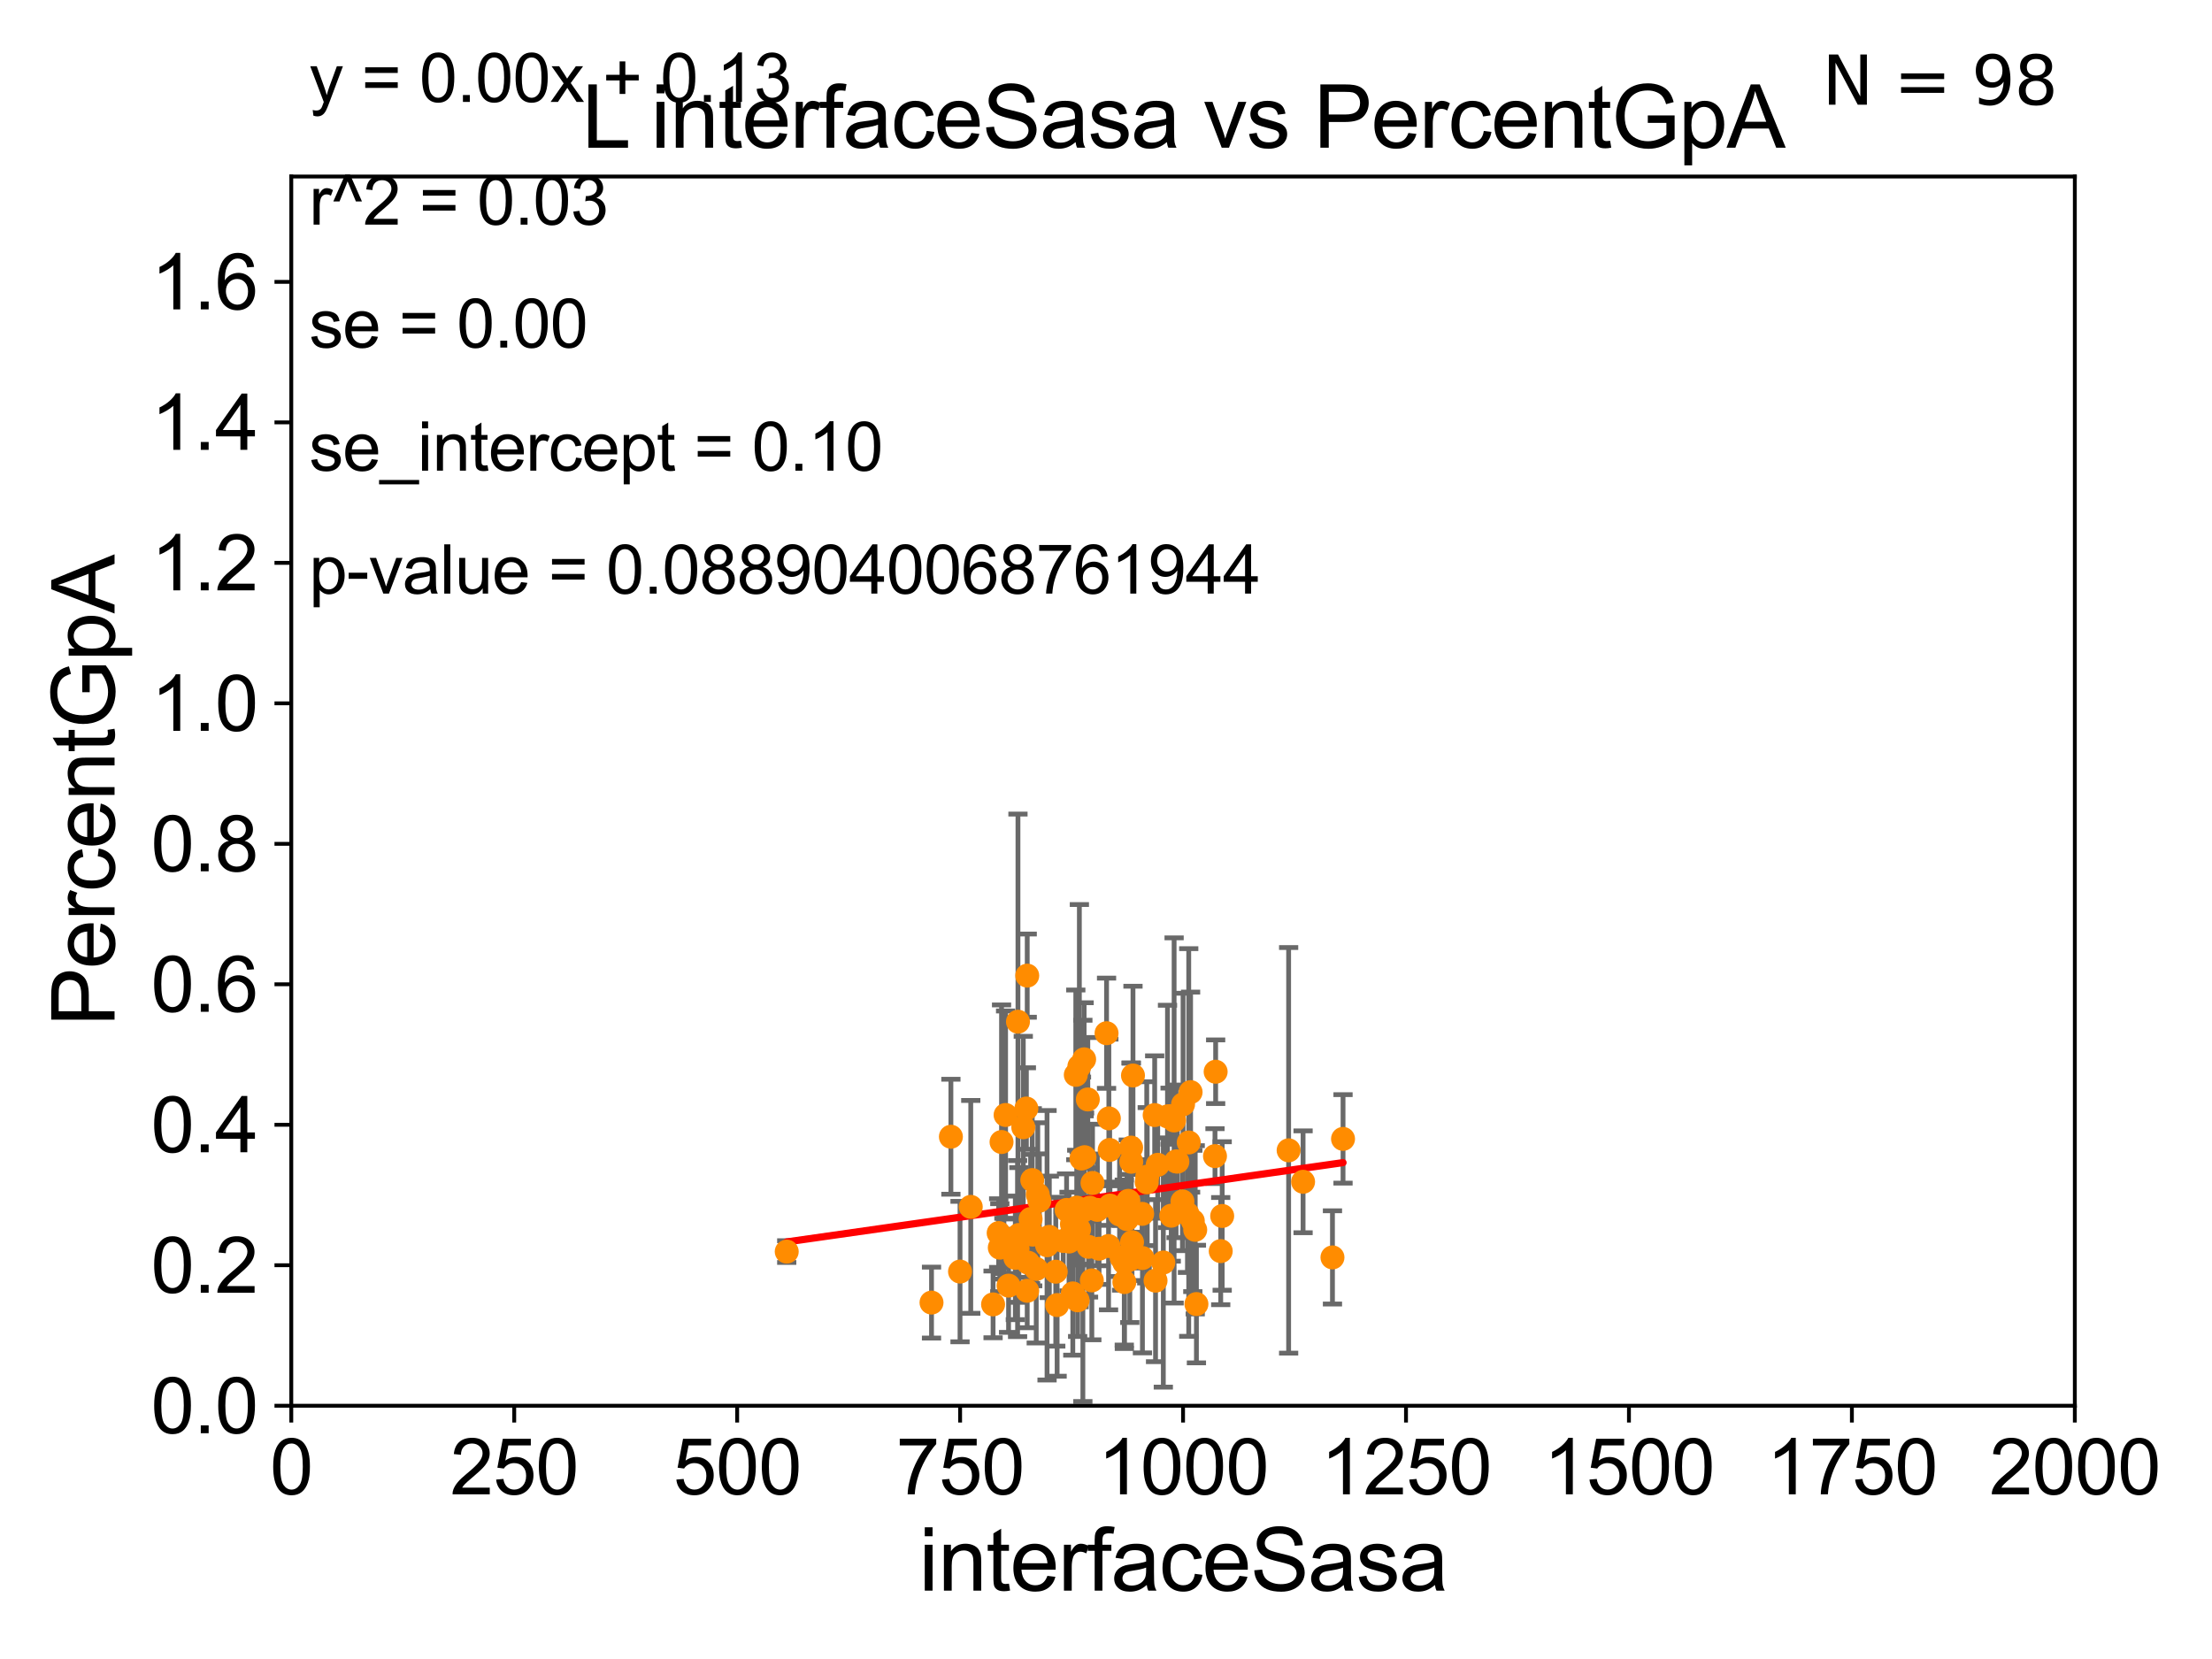 <?xml version="1.0" encoding="utf-8" standalone="no"?>
<!DOCTYPE svg PUBLIC "-//W3C//DTD SVG 1.1//EN"
  "http://www.w3.org/Graphics/SVG/1.1/DTD/svg11.dtd">
<svg xmlns:xlink="http://www.w3.org/1999/xlink" width="460.8pt" height="345.6pt" viewBox="0 0 460.8 345.6" xmlns="http://www.w3.org/2000/svg" version="1.1">
 <defs>
  <style type="text/css">*{stroke-linejoin: round; stroke-linecap: butt}</style>
 </defs>
 <g id="figure_1">
  <g id="patch_1">
   <path d="M 0 345.6 
L 460.8 345.6 
L 460.8 0 
L 0 0 
z
" style="fill: #ffffff"/>
  </g>
  <g id="axes_1">
   <g id="patch_2">
    <path d="M 60.68 292.84 
L 432.225 292.84 
L 432.225 36.775 
L 60.68 36.775 
z
" style="fill: #ffffff"/>
   </g>
   <g id="PathCollection_1">
    <defs>
     <path id="mf2f17180a8" d="M 0 1.118 
C 0.297 1.118 0.581 1 0.791 0.791 
C 1 0.581 1.118 0.297 1.118 0 
C 1.118 -0.297 1 -0.581 0.791 -0.791 
C 0.581 -1 0.297 -1.118 0 -1.118 
C -0.297 -1.118 -0.581 -1 -0.791 -0.791 
C -1 -0.581 -1.118 -0.297 -1.118 0 
C -1.118 0.297 -1 0.581 -0.791 0.791 
C -0.581 1 -0.297 1.118 0 1.118 
z
" style="stroke: #ff8c00"/>
    </defs>
    <g clip-path="url(#pdbc7fa58b8)">
     <use xlink:href="#mf2f17180a8" x="230.994" y="232.979" style="fill: #ff8c00; stroke: #ff8c00"/>
     <use xlink:href="#mf2f17180a8" x="228.603" y="252.041" style="fill: #ff8c00; stroke: #ff8c00"/>
     <use xlink:href="#mf2f17180a8" x="218.118" y="259.41" style="fill: #ff8c00; stroke: #ff8c00"/>
     <use xlink:href="#mf2f17180a8" x="220.218" y="271.869" style="fill: #ff8c00; stroke: #ff8c00"/>
     <use xlink:href="#mf2f17180a8" x="234.78" y="253.967" style="fill: #ff8c00; stroke: #ff8c00"/>
     <use xlink:href="#mf2f17180a8" x="224.303" y="251.568" style="fill: #ff8c00; stroke: #ff8c00"/>
     <use xlink:href="#mf2f17180a8" x="254.3" y="260.63" style="fill: #ff8c00; stroke: #ff8c00"/>
     <use xlink:href="#mf2f17180a8" x="230.515" y="215.238" style="fill: #ff8c00; stroke: #ff8c00"/>
     <use xlink:href="#mf2f17180a8" x="244.589" y="233.413" style="fill: #ff8c00; stroke: #ff8c00"/>
     <use xlink:href="#mf2f17180a8" x="215.867" y="264.352" style="fill: #ff8c00; stroke: #ff8c00"/>
     <use xlink:href="#mf2f17180a8" x="231.225" y="251.144" style="fill: #ff8c00; stroke: #ff8c00"/>
     <use xlink:href="#mf2f17180a8" x="233.227" y="252.991" style="fill: #ff8c00; stroke: #ff8c00"/>
     <use xlink:href="#mf2f17180a8" x="277.577" y="261.941" style="fill: #ff8c00; stroke: #ff8c00"/>
     <use xlink:href="#mf2f17180a8" x="243.211" y="232.572" style="fill: #ff8c00; stroke: #ff8c00"/>
     <use xlink:href="#mf2f17180a8" x="227.589" y="246.435" style="fill: #ff8c00; stroke: #ff8c00"/>
     <use xlink:href="#mf2f17180a8" x="224.853" y="222.136" style="fill: #ff8c00; stroke: #ff8c00"/>
     <use xlink:href="#mf2f17180a8" x="238.992" y="245.109" style="fill: #ff8c00; stroke: #ff8c00"/>
     <use xlink:href="#mf2f17180a8" x="240.721" y="266.783" style="fill: #ff8c00; stroke: #ff8c00"/>
     <use xlink:href="#mf2f17180a8" x="235.821" y="258.768" style="fill: #ff8c00; stroke: #ff8c00"/>
     <use xlink:href="#mf2f17180a8" x="233.656" y="262.01" style="fill: #ff8c00; stroke: #ff8c00"/>
     <use xlink:href="#mf2f17180a8" x="237.935" y="252.869" style="fill: #ff8c00; stroke: #ff8c00"/>
     <use xlink:href="#mf2f17180a8" x="206.876" y="271.729" style="fill: #ff8c00; stroke: #ff8c00"/>
     <use xlink:href="#mf2f17180a8" x="231.165" y="239.556" style="fill: #ff8c00; stroke: #ff8c00"/>
     <use xlink:href="#mf2f17180a8" x="210.104" y="267.823" style="fill: #ff8c00; stroke: #ff8c00"/>
     <use xlink:href="#mf2f17180a8" x="226.612" y="229.035" style="fill: #ff8c00; stroke: #ff8c00"/>
     <use xlink:href="#mf2f17180a8" x="238.888" y="246.304" style="fill: #ff8c00; stroke: #ff8c00"/>
     <use xlink:href="#mf2f17180a8" x="208.276" y="259.913" style="fill: #ff8c00; stroke: #ff8c00"/>
     <use xlink:href="#mf2f17180a8" x="235.633" y="239.066" style="fill: #ff8c00; stroke: #ff8c00"/>
     <use xlink:href="#mf2f17180a8" x="213.991" y="203.239" style="fill: #ff8c00; stroke: #ff8c00"/>
     <use xlink:href="#mf2f17180a8" x="163.89" y="260.73" style="fill: #ff8c00; stroke: #ff8c00"/>
     <use xlink:href="#mf2f17180a8" x="223.485" y="269.441" style="fill: #ff8c00; stroke: #ff8c00"/>
     <use xlink:href="#mf2f17180a8" x="247.636" y="237.999" style="fill: #ff8c00; stroke: #ff8c00"/>
     <use xlink:href="#mf2f17180a8" x="234.225" y="267.078" style="fill: #ff8c00; stroke: #ff8c00"/>
     <use xlink:href="#mf2f17180a8" x="212.254" y="257.264" style="fill: #ff8c00; stroke: #ff8c00"/>
     <use xlink:href="#mf2f17180a8" x="214.173" y="263.043" style="fill: #ff8c00; stroke: #ff8c00"/>
     <use xlink:href="#mf2f17180a8" x="222.701" y="258.632" style="fill: #ff8c00; stroke: #ff8c00"/>
     <use xlink:href="#mf2f17180a8" x="230.933" y="259.567" style="fill: #ff8c00; stroke: #ff8c00"/>
     <use xlink:href="#mf2f17180a8" x="219.935" y="264.918" style="fill: #ff8c00; stroke: #ff8c00"/>
     <use xlink:href="#mf2f17180a8" x="213.987" y="268.894" style="fill: #ff8c00; stroke: #ff8c00"/>
     <use xlink:href="#mf2f17180a8" x="215.037" y="245.828" style="fill: #ff8c00; stroke: #ff8c00"/>
     <use xlink:href="#mf2f17180a8" x="194.052" y="271.352" style="fill: #ff8c00; stroke: #ff8c00"/>
     <use xlink:href="#mf2f17180a8" x="224.108" y="223.915" style="fill: #ff8c00; stroke: #ff8c00"/>
     <use xlink:href="#mf2f17180a8" x="247.372" y="252.871" style="fill: #ff8c00; stroke: #ff8c00"/>
     <use xlink:href="#mf2f17180a8" x="235.356" y="262.405" style="fill: #ff8c00; stroke: #ff8c00"/>
     <use xlink:href="#mf2f17180a8" x="198.09" y="236.801" style="fill: #ff8c00; stroke: #ff8c00"/>
     <use xlink:href="#mf2f17180a8" x="211.982" y="260.105" style="fill: #ff8c00; stroke: #ff8c00"/>
     <use xlink:href="#mf2f17180a8" x="202.227" y="251.415" style="fill: #ff8c00; stroke: #ff8c00"/>
     <use xlink:href="#mf2f17180a8" x="244.996" y="241.934" style="fill: #ff8c00; stroke: #ff8c00"/>
     <use xlink:href="#mf2f17180a8" x="225.289" y="241.343" style="fill: #ff8c00; stroke: #ff8c00"/>
     <use xlink:href="#mf2f17180a8" x="228.953" y="260.133" style="fill: #ff8c00; stroke: #ff8c00"/>
     <use xlink:href="#mf2f17180a8" x="243.746" y="232.508" style="fill: #ff8c00; stroke: #ff8c00"/>
     <use xlink:href="#mf2f17180a8" x="246.324" y="250.274" style="fill: #ff8c00; stroke: #ff8c00"/>
     <use xlink:href="#mf2f17180a8" x="224.49" y="270.882" style="fill: #ff8c00; stroke: #ff8c00"/>
     <use xlink:href="#mf2f17180a8" x="208.639" y="237.902" style="fill: #ff8c00; stroke: #ff8c00"/>
     <use xlink:href="#mf2f17180a8" x="226.762" y="259.734" style="fill: #ff8c00; stroke: #ff8c00"/>
     <use xlink:href="#mf2f17180a8" x="222.189" y="252.045" style="fill: #ff8c00; stroke: #ff8c00"/>
     <use xlink:href="#mf2f17180a8" x="234.208" y="263.007" style="fill: #ff8c00; stroke: #ff8c00"/>
     <use xlink:href="#mf2f17180a8" x="253.105" y="240.841" style="fill: #ff8c00; stroke: #ff8c00"/>
     <use xlink:href="#mf2f17180a8" x="227.448" y="266.729" style="fill: #ff8c00; stroke: #ff8c00"/>
     <use xlink:href="#mf2f17180a8" x="213.814" y="230.927" style="fill: #ff8c00; stroke: #ff8c00"/>
     <use xlink:href="#mf2f17180a8" x="242.341" y="263.003" style="fill: #ff8c00; stroke: #ff8c00"/>
     <use xlink:href="#mf2f17180a8" x="216.521" y="250.132" style="fill: #ff8c00; stroke: #ff8c00"/>
     <use xlink:href="#mf2f17180a8" x="215.131" y="257.195" style="fill: #ff8c00; stroke: #ff8c00"/>
     <use xlink:href="#mf2f17180a8" x="209.133" y="259.543" style="fill: #ff8c00; stroke: #ff8c00"/>
     <use xlink:href="#mf2f17180a8" x="235.665" y="242.017" style="fill: #ff8c00; stroke: #ff8c00"/>
     <use xlink:href="#mf2f17180a8" x="235.046" y="250.151" style="fill: #ff8c00; stroke: #ff8c00"/>
     <use xlink:href="#mf2f17180a8" x="236.021" y="224.046" style="fill: #ff8c00; stroke: #ff8c00"/>
     <use xlink:href="#mf2f17180a8" x="216.186" y="248.845" style="fill: #ff8c00; stroke: #ff8c00"/>
     <use xlink:href="#mf2f17180a8" x="213.168" y="234.829" style="fill: #ff8c00; stroke: #ff8c00"/>
     <use xlink:href="#mf2f17180a8" x="279.778" y="237.253" style="fill: #ff8c00; stroke: #ff8c00"/>
     <use xlink:href="#mf2f17180a8" x="227.03" y="251.594" style="fill: #ff8c00; stroke: #ff8c00"/>
     <use xlink:href="#mf2f17180a8" x="253.242" y="223.262" style="fill: #ff8c00; stroke: #ff8c00"/>
     <use xlink:href="#mf2f17180a8" x="246.454" y="230.042" style="fill: #ff8c00; stroke: #ff8c00"/>
     <use xlink:href="#mf2f17180a8" x="248.483" y="254.347" style="fill: #ff8c00; stroke: #ff8c00"/>
     <use xlink:href="#mf2f17180a8" x="214.695" y="253.941" style="fill: #ff8c00; stroke: #ff8c00"/>
     <use xlink:href="#mf2f17180a8" x="245.273" y="241.991" style="fill: #ff8c00; stroke: #ff8c00"/>
     <use xlink:href="#mf2f17180a8" x="249.237" y="271.66" style="fill: #ff8c00; stroke: #ff8c00"/>
     <use xlink:href="#mf2f17180a8" x="271.456" y="246.186" style="fill: #ff8c00; stroke: #ff8c00"/>
     <use xlink:href="#mf2f17180a8" x="254.604" y="253.312" style="fill: #ff8c00; stroke: #ff8c00"/>
     <use xlink:href="#mf2f17180a8" x="211.511" y="262.035" style="fill: #ff8c00; stroke: #ff8c00"/>
     <use xlink:href="#mf2f17180a8" x="248.022" y="227.51" style="fill: #ff8c00; stroke: #ff8c00"/>
     <use xlink:href="#mf2f17180a8" x="268.446" y="239.633" style="fill: #ff8c00; stroke: #ff8c00"/>
     <use xlink:href="#mf2f17180a8" x="224.797" y="256.094" style="fill: #ff8c00; stroke: #ff8c00"/>
     <use xlink:href="#mf2f17180a8" x="237.991" y="262.075" style="fill: #ff8c00; stroke: #ff8c00"/>
     <use xlink:href="#mf2f17180a8" x="218.594" y="257.665" style="fill: #ff8c00; stroke: #ff8c00"/>
     <use xlink:href="#mf2f17180a8" x="208.042" y="256.866" style="fill: #ff8c00; stroke: #ff8c00"/>
     <use xlink:href="#mf2f17180a8" x="209.484" y="232.272" style="fill: #ff8c00; stroke: #ff8c00"/>
     <use xlink:href="#mf2f17180a8" x="212.06" y="212.841" style="fill: #ff8c00; stroke: #ff8c00"/>
     <use xlink:href="#mf2f17180a8" x="248.985" y="256.194" style="fill: #ff8c00; stroke: #ff8c00"/>
     <use xlink:href="#mf2f17180a8" x="225.843" y="220.673" style="fill: #ff8c00; stroke: #ff8c00"/>
     <use xlink:href="#mf2f17180a8" x="243.995" y="253.254" style="fill: #ff8c00; stroke: #ff8c00"/>
     <use xlink:href="#mf2f17180a8" x="225.93" y="241.061" style="fill: #ff8c00; stroke: #ff8c00"/>
     <use xlink:href="#mf2f17180a8" x="241.175" y="242.651" style="fill: #ff8c00; stroke: #ff8c00"/>
     <use xlink:href="#mf2f17180a8" x="240.539" y="232.291" style="fill: #ff8c00; stroke: #ff8c00"/>
     <use xlink:href="#mf2f17180a8" x="223.305" y="255" style="fill: #ff8c00; stroke: #ff8c00"/>
     <use xlink:href="#mf2f17180a8" x="199.993" y="264.89" style="fill: #ff8c00; stroke: #ff8c00"/>
     <use xlink:href="#mf2f17180a8" x="221.49" y="258.511" style="fill: #ff8c00; stroke: #ff8c00"/>
     <use xlink:href="#mf2f17180a8" x="225.581" y="252.247" style="fill: #ff8c00; stroke: #ff8c00"/>
    </g>
   </g>
   <g id="matplotlib.axis_1">
    <g id="xtick_1">
     <g id="line2d_1">
      <defs>
       <path id="mad0fc14f53" d="M 0 0 
L 0 3.5 
" style="stroke: #000000; stroke-width: 0.8"/>
      </defs>
      <g>
       <use xlink:href="#mad0fc14f53" x="60.68" y="292.84" style="stroke: #000000; stroke-width: 0.8"/>
      </g>
     </g>
     <g id="text_1">
      <!-- 0 -->
      <g transform="translate(56.231 311.293)scale(0.16 -0.16)">
       <defs>
        <path id="ArialMT-30" d="M 266 2259 
Q 266 3072 433 3567 
Q 600 4063 929 4331 
Q 1259 4600 1759 4600 
Q 2128 4600 2406 4451 
Q 2684 4303 2865 4023 
Q 3047 3744 3150 3342 
Q 3253 2941 3253 2259 
Q 3253 1453 3087 958 
Q 2922 463 2592 192 
Q 2263 -78 1759 -78 
Q 1097 -78 719 397 
Q 266 969 266 2259 
z
M 844 2259 
Q 844 1131 1108 757 
Q 1372 384 1759 384 
Q 2147 384 2411 759 
Q 2675 1134 2675 2259 
Q 2675 3391 2411 3762 
Q 2147 4134 1753 4134 
Q 1366 4134 1134 3806 
Q 844 3388 844 2259 
z
" transform="scale(0.016)"/>
       </defs>
       <use xlink:href="#ArialMT-30"/>
      </g>
     </g>
    </g>
    <g id="xtick_2">
     <g id="line2d_2">
      <g>
       <use xlink:href="#mad0fc14f53" x="107.123" y="292.84" style="stroke: #000000; stroke-width: 0.8"/>
      </g>
     </g>
     <g id="text_2">
      <!-- 250 -->
      <g transform="translate(93.777 311.293)scale(0.16 -0.16)">
       <defs>
        <path id="ArialMT-32" d="M 3222 541 
L 3222 0 
L 194 0 
Q 188 203 259 391 
Q 375 700 629 1000 
Q 884 1300 1366 1694 
Q 2113 2306 2375 2664 
Q 2638 3022 2638 3341 
Q 2638 3675 2398 3904 
Q 2159 4134 1775 4134 
Q 1369 4134 1125 3890 
Q 881 3647 878 3216 
L 300 3275 
Q 359 3922 746 4261 
Q 1134 4600 1788 4600 
Q 2447 4600 2831 4234 
Q 3216 3869 3216 3328 
Q 3216 3053 3103 2787 
Q 2991 2522 2730 2228 
Q 2469 1934 1863 1422 
Q 1356 997 1212 845 
Q 1069 694 975 541 
L 3222 541 
z
" transform="scale(0.016)"/>
        <path id="ArialMT-35" d="M 266 1200 
L 856 1250 
Q 922 819 1161 601 
Q 1400 384 1738 384 
Q 2144 384 2425 690 
Q 2706 997 2706 1503 
Q 2706 1984 2436 2262 
Q 2166 2541 1728 2541 
Q 1456 2541 1237 2417 
Q 1019 2294 894 2097 
L 366 2166 
L 809 4519 
L 3088 4519 
L 3088 3981 
L 1259 3981 
L 1013 2750 
Q 1425 3038 1878 3038 
Q 2478 3038 2890 2622 
Q 3303 2206 3303 1553 
Q 3303 931 2941 478 
Q 2500 -78 1738 -78 
Q 1113 -78 717 272 
Q 322 622 266 1200 
z
" transform="scale(0.016)"/>
       </defs>
       <use xlink:href="#ArialMT-32"/>
       <use xlink:href="#ArialMT-35" x="55.615"/>
       <use xlink:href="#ArialMT-30" x="111.23"/>
      </g>
     </g>
    </g>
    <g id="xtick_3">
     <g id="line2d_3">
      <g>
       <use xlink:href="#mad0fc14f53" x="153.566" y="292.84" style="stroke: #000000; stroke-width: 0.8"/>
      </g>
     </g>
     <g id="text_3">
      <!-- 500 -->
      <g transform="translate(140.22 311.293)scale(0.16 -0.16)">
       <use xlink:href="#ArialMT-35"/>
       <use xlink:href="#ArialMT-30" x="55.615"/>
       <use xlink:href="#ArialMT-30" x="111.23"/>
      </g>
     </g>
    </g>
    <g id="xtick_4">
     <g id="line2d_4">
      <g>
       <use xlink:href="#mad0fc14f53" x="200.009" y="292.84" style="stroke: #000000; stroke-width: 0.8"/>
      </g>
     </g>
     <g id="text_4">
      <!-- 750 -->
      <g transform="translate(186.663 311.293)scale(0.16 -0.16)">
       <defs>
        <path id="ArialMT-37" d="M 303 3981 
L 303 4522 
L 3269 4522 
L 3269 4084 
Q 2831 3619 2401 2847 
Q 1972 2075 1738 1259 
Q 1569 684 1522 0 
L 944 0 
Q 953 541 1156 1306 
Q 1359 2072 1739 2783 
Q 2119 3494 2547 3981 
L 303 3981 
z
" transform="scale(0.016)"/>
       </defs>
       <use xlink:href="#ArialMT-37"/>
       <use xlink:href="#ArialMT-35" x="55.615"/>
       <use xlink:href="#ArialMT-30" x="111.23"/>
      </g>
     </g>
    </g>
    <g id="xtick_5">
     <g id="line2d_5">
      <g>
       <use xlink:href="#mad0fc14f53" x="246.452" y="292.84" style="stroke: #000000; stroke-width: 0.8"/>
      </g>
     </g>
     <g id="text_5">
      <!-- 1000 -->
      <g transform="translate(228.657 311.293)scale(0.16 -0.16)">
       <defs>
        <path id="ArialMT-31" d="M 2384 0 
L 1822 0 
L 1822 3584 
Q 1619 3391 1289 3197 
Q 959 3003 697 2906 
L 697 3450 
Q 1169 3672 1522 3987 
Q 1875 4303 2022 4600 
L 2384 4600 
L 2384 0 
z
" transform="scale(0.016)"/>
       </defs>
       <use xlink:href="#ArialMT-31"/>
       <use xlink:href="#ArialMT-30" x="55.615"/>
       <use xlink:href="#ArialMT-30" x="111.23"/>
       <use xlink:href="#ArialMT-30" x="166.846"/>
      </g>
     </g>
    </g>
    <g id="xtick_6">
     <g id="line2d_6">
      <g>
       <use xlink:href="#mad0fc14f53" x="292.896" y="292.84" style="stroke: #000000; stroke-width: 0.8"/>
      </g>
     </g>
     <g id="text_6">
      <!-- 1250 -->
      <g transform="translate(275.101 311.293)scale(0.16 -0.16)">
       <use xlink:href="#ArialMT-31"/>
       <use xlink:href="#ArialMT-32" x="55.615"/>
       <use xlink:href="#ArialMT-35" x="111.23"/>
       <use xlink:href="#ArialMT-30" x="166.846"/>
      </g>
     </g>
    </g>
    <g id="xtick_7">
     <g id="line2d_7">
      <g>
       <use xlink:href="#mad0fc14f53" x="339.339" y="292.84" style="stroke: #000000; stroke-width: 0.8"/>
      </g>
     </g>
     <g id="text_7">
      <!-- 1500 -->
      <g transform="translate(321.544 311.293)scale(0.16 -0.16)">
       <use xlink:href="#ArialMT-31"/>
       <use xlink:href="#ArialMT-35" x="55.615"/>
       <use xlink:href="#ArialMT-30" x="111.23"/>
       <use xlink:href="#ArialMT-30" x="166.846"/>
      </g>
     </g>
    </g>
    <g id="xtick_8">
     <g id="line2d_8">
      <g>
       <use xlink:href="#mad0fc14f53" x="385.782" y="292.84" style="stroke: #000000; stroke-width: 0.8"/>
      </g>
     </g>
     <g id="text_8">
      <!-- 1750 -->
      <g transform="translate(367.987 311.293)scale(0.16 -0.16)">
       <use xlink:href="#ArialMT-31"/>
       <use xlink:href="#ArialMT-37" x="55.615"/>
       <use xlink:href="#ArialMT-35" x="111.23"/>
       <use xlink:href="#ArialMT-30" x="166.846"/>
      </g>
     </g>
    </g>
    <g id="xtick_9">
     <g id="line2d_9">
      <g>
       <use xlink:href="#mad0fc14f53" x="432.225" y="292.84" style="stroke: #000000; stroke-width: 0.8"/>
      </g>
     </g>
     <g id="text_9">
      <!-- 2000 -->
      <g transform="translate(414.43 311.293)scale(0.16 -0.16)">
       <use xlink:href="#ArialMT-32"/>
       <use xlink:href="#ArialMT-30" x="55.615"/>
       <use xlink:href="#ArialMT-30" x="111.23"/>
       <use xlink:href="#ArialMT-30" x="166.846"/>
      </g>
     </g>
    </g>
    <g id="text_10">
     <!-- interfaceSasa -->
     <g transform="translate(191.423 331.357)scale(0.18 -0.18)">
      <defs>
       <path id="ArialMT-69" d="M 425 3934 
L 425 4581 
L 988 4581 
L 988 3934 
L 425 3934 
z
M 425 0 
L 425 3319 
L 988 3319 
L 988 0 
L 425 0 
z
" transform="scale(0.016)"/>
       <path id="ArialMT-6e" d="M 422 0 
L 422 3319 
L 928 3319 
L 928 2847 
Q 1294 3394 1984 3394 
Q 2284 3394 2536 3286 
Q 2788 3178 2913 3003 
Q 3038 2828 3088 2588 
Q 3119 2431 3119 2041 
L 3119 0 
L 2556 0 
L 2556 2019 
Q 2556 2363 2490 2533 
Q 2425 2703 2258 2804 
Q 2091 2906 1866 2906 
Q 1506 2906 1245 2678 
Q 984 2450 984 1813 
L 984 0 
L 422 0 
z
" transform="scale(0.016)"/>
       <path id="ArialMT-74" d="M 1650 503 
L 1731 6 
Q 1494 -44 1306 -44 
Q 1000 -44 831 53 
Q 663 150 594 308 
Q 525 466 525 972 
L 525 2881 
L 113 2881 
L 113 3319 
L 525 3319 
L 525 4141 
L 1084 4478 
L 1084 3319 
L 1650 3319 
L 1650 2881 
L 1084 2881 
L 1084 941 
Q 1084 700 1114 631 
Q 1144 563 1211 522 
Q 1278 481 1403 481 
Q 1497 481 1650 503 
z
" transform="scale(0.016)"/>
       <path id="ArialMT-65" d="M 2694 1069 
L 3275 997 
Q 3138 488 2766 206 
Q 2394 -75 1816 -75 
Q 1088 -75 661 373 
Q 234 822 234 1631 
Q 234 2469 665 2931 
Q 1097 3394 1784 3394 
Q 2450 3394 2872 2941 
Q 3294 2488 3294 1666 
Q 3294 1616 3291 1516 
L 816 1516 
Q 847 969 1125 678 
Q 1403 388 1819 388 
Q 2128 388 2347 550 
Q 2566 713 2694 1069 
z
M 847 1978 
L 2700 1978 
Q 2663 2397 2488 2606 
Q 2219 2931 1791 2931 
Q 1403 2931 1139 2672 
Q 875 2413 847 1978 
z
" transform="scale(0.016)"/>
       <path id="ArialMT-72" d="M 416 0 
L 416 3319 
L 922 3319 
L 922 2816 
Q 1116 3169 1280 3281 
Q 1444 3394 1641 3394 
Q 1925 3394 2219 3213 
L 2025 2691 
Q 1819 2813 1613 2813 
Q 1428 2813 1281 2702 
Q 1134 2591 1072 2394 
Q 978 2094 978 1738 
L 978 0 
L 416 0 
z
" transform="scale(0.016)"/>
       <path id="ArialMT-66" d="M 556 0 
L 556 2881 
L 59 2881 
L 59 3319 
L 556 3319 
L 556 3672 
Q 556 4006 616 4169 
Q 697 4388 901 4523 
Q 1106 4659 1475 4659 
Q 1713 4659 2000 4603 
L 1916 4113 
Q 1741 4144 1584 4144 
Q 1328 4144 1222 4034 
Q 1116 3925 1116 3625 
L 1116 3319 
L 1763 3319 
L 1763 2881 
L 1116 2881 
L 1116 0 
L 556 0 
z
" transform="scale(0.016)"/>
       <path id="ArialMT-61" d="M 2588 409 
Q 2275 144 1986 34 
Q 1697 -75 1366 -75 
Q 819 -75 525 192 
Q 231 459 231 875 
Q 231 1119 342 1320 
Q 453 1522 633 1644 
Q 813 1766 1038 1828 
Q 1203 1872 1538 1913 
Q 2219 1994 2541 2106 
Q 2544 2222 2544 2253 
Q 2544 2597 2384 2738 
Q 2169 2928 1744 2928 
Q 1347 2928 1158 2789 
Q 969 2650 878 2297 
L 328 2372 
Q 403 2725 575 2942 
Q 747 3159 1072 3276 
Q 1397 3394 1825 3394 
Q 2250 3394 2515 3294 
Q 2781 3194 2906 3042 
Q 3031 2891 3081 2659 
Q 3109 2516 3109 2141 
L 3109 1391 
Q 3109 606 3145 398 
Q 3181 191 3288 0 
L 2700 0 
Q 2613 175 2588 409 
z
M 2541 1666 
Q 2234 1541 1622 1453 
Q 1275 1403 1131 1340 
Q 988 1278 909 1158 
Q 831 1038 831 891 
Q 831 666 1001 516 
Q 1172 366 1500 366 
Q 1825 366 2078 508 
Q 2331 650 2450 897 
Q 2541 1088 2541 1459 
L 2541 1666 
z
" transform="scale(0.016)"/>
       <path id="ArialMT-63" d="M 2588 1216 
L 3141 1144 
Q 3050 572 2676 248 
Q 2303 -75 1759 -75 
Q 1078 -75 664 370 
Q 250 816 250 1647 
Q 250 2184 428 2587 
Q 606 2991 970 3192 
Q 1334 3394 1763 3394 
Q 2303 3394 2647 3120 
Q 2991 2847 3088 2344 
L 2541 2259 
Q 2463 2594 2264 2762 
Q 2066 2931 1784 2931 
Q 1359 2931 1093 2626 
Q 828 2322 828 1663 
Q 828 994 1084 691 
Q 1341 388 1753 388 
Q 2084 388 2306 591 
Q 2528 794 2588 1216 
z
" transform="scale(0.016)"/>
       <path id="ArialMT-53" d="M 288 1472 
L 859 1522 
Q 900 1178 1048 958 
Q 1197 738 1509 602 
Q 1822 466 2213 466 
Q 2559 466 2825 569 
Q 3091 672 3220 851 
Q 3350 1031 3350 1244 
Q 3350 1459 3225 1620 
Q 3100 1781 2813 1891 
Q 2628 1963 1997 2114 
Q 1366 2266 1113 2400 
Q 784 2572 623 2826 
Q 463 3081 463 3397 
Q 463 3744 659 4045 
Q 856 4347 1234 4503 
Q 1613 4659 2075 4659 
Q 2584 4659 2973 4495 
Q 3363 4331 3572 4012 
Q 3781 3694 3797 3291 
L 3216 3247 
Q 3169 3681 2898 3903 
Q 2628 4125 2100 4125 
Q 1550 4125 1298 3923 
Q 1047 3722 1047 3438 
Q 1047 3191 1225 3031 
Q 1400 2872 2139 2705 
Q 2878 2538 3153 2413 
Q 3553 2228 3743 1945 
Q 3934 1663 3934 1294 
Q 3934 928 3725 604 
Q 3516 281 3123 101 
Q 2731 -78 2241 -78 
Q 1619 -78 1198 103 
Q 778 284 539 648 
Q 300 1013 288 1472 
z
" transform="scale(0.016)"/>
       <path id="ArialMT-73" d="M 197 991 
L 753 1078 
Q 800 744 1014 566 
Q 1228 388 1613 388 
Q 2000 388 2187 545 
Q 2375 703 2375 916 
Q 2375 1106 2209 1216 
Q 2094 1291 1634 1406 
Q 1016 1563 777 1677 
Q 538 1791 414 1992 
Q 291 2194 291 2438 
Q 291 2659 392 2848 
Q 494 3038 669 3163 
Q 800 3259 1026 3326 
Q 1253 3394 1513 3394 
Q 1903 3394 2198 3281 
Q 2494 3169 2634 2976 
Q 2775 2784 2828 2463 
L 2278 2388 
Q 2241 2644 2061 2787 
Q 1881 2931 1553 2931 
Q 1166 2931 1000 2803 
Q 834 2675 834 2503 
Q 834 2394 903 2306 
Q 972 2216 1119 2156 
Q 1203 2125 1616 2013 
Q 2213 1853 2448 1751 
Q 2684 1650 2818 1456 
Q 2953 1263 2953 975 
Q 2953 694 2789 445 
Q 2625 197 2315 61 
Q 2006 -75 1616 -75 
Q 969 -75 630 194 
Q 291 463 197 991 
z
" transform="scale(0.016)"/>
      </defs>
      <use xlink:href="#ArialMT-69"/>
      <use xlink:href="#ArialMT-6e" x="22.217"/>
      <use xlink:href="#ArialMT-74" x="77.832"/>
      <use xlink:href="#ArialMT-65" x="105.615"/>
      <use xlink:href="#ArialMT-72" x="161.23"/>
      <use xlink:href="#ArialMT-66" x="194.531"/>
      <use xlink:href="#ArialMT-61" x="222.314"/>
      <use xlink:href="#ArialMT-63" x="277.93"/>
      <use xlink:href="#ArialMT-65" x="327.93"/>
      <use xlink:href="#ArialMT-53" x="383.545"/>
      <use xlink:href="#ArialMT-61" x="450.244"/>
      <use xlink:href="#ArialMT-73" x="505.859"/>
      <use xlink:href="#ArialMT-61" x="555.859"/>
     </g>
    </g>
   </g>
   <g id="matplotlib.axis_2">
    <g id="ytick_1">
     <g id="line2d_10">
      <defs>
       <path id="m5510e4443d" d="M 0 0 
L -3.5 0 
" style="stroke: #000000; stroke-width: 0.8"/>
      </defs>
      <g>
       <use xlink:href="#m5510e4443d" x="60.68" y="292.84" style="stroke: #000000; stroke-width: 0.8"/>
      </g>
     </g>
     <g id="text_11">
      <!-- 0.0 -->
      <g transform="translate(31.44 298.566)scale(0.16 -0.16)">
       <defs>
        <path id="ArialMT-2e" d="M 581 0 
L 581 641 
L 1222 641 
L 1222 0 
L 581 0 
z
" transform="scale(0.016)"/>
       </defs>
       <use xlink:href="#ArialMT-30"/>
       <use xlink:href="#ArialMT-2e" x="55.615"/>
       <use xlink:href="#ArialMT-30" x="83.398"/>
      </g>
     </g>
    </g>
    <g id="ytick_2">
     <g id="line2d_11">
      <g>
       <use xlink:href="#m5510e4443d" x="60.68" y="263.575" style="stroke: #000000; stroke-width: 0.8"/>
      </g>
     </g>
     <g id="text_12">
      <!-- 0.2 -->
      <g transform="translate(31.44 269.302)scale(0.16 -0.16)">
       <use xlink:href="#ArialMT-30"/>
       <use xlink:href="#ArialMT-2e" x="55.615"/>
       <use xlink:href="#ArialMT-32" x="83.398"/>
      </g>
     </g>
    </g>
    <g id="ytick_3">
     <g id="line2d_12">
      <g>
       <use xlink:href="#m5510e4443d" x="60.68" y="234.311" style="stroke: #000000; stroke-width: 0.8"/>
      </g>
     </g>
     <g id="text_13">
      <!-- 0.4 -->
      <g transform="translate(31.44 240.037)scale(0.16 -0.16)">
       <defs>
        <path id="ArialMT-34" d="M 2069 0 
L 2069 1097 
L 81 1097 
L 81 1613 
L 2172 4581 
L 2631 4581 
L 2631 1613 
L 3250 1613 
L 3250 1097 
L 2631 1097 
L 2631 0 
L 2069 0 
z
M 2069 1613 
L 2069 3678 
L 634 1613 
L 2069 1613 
z
" transform="scale(0.016)"/>
       </defs>
       <use xlink:href="#ArialMT-30"/>
       <use xlink:href="#ArialMT-2e" x="55.615"/>
       <use xlink:href="#ArialMT-34" x="83.398"/>
      </g>
     </g>
    </g>
    <g id="ytick_4">
     <g id="line2d_13">
      <g>
       <use xlink:href="#m5510e4443d" x="60.68" y="205.046" style="stroke: #000000; stroke-width: 0.8"/>
      </g>
     </g>
     <g id="text_14">
      <!-- 0.6 -->
      <g transform="translate(31.44 210.772)scale(0.16 -0.16)">
       <defs>
        <path id="ArialMT-36" d="M 3184 3459 
L 2625 3416 
Q 2550 3747 2413 3897 
Q 2184 4138 1850 4138 
Q 1581 4138 1378 3988 
Q 1113 3794 959 3422 
Q 806 3050 800 2363 
Q 1003 2672 1297 2822 
Q 1591 2972 1913 2972 
Q 2475 2972 2870 2558 
Q 3266 2144 3266 1488 
Q 3266 1056 3080 686 
Q 2894 316 2569 119 
Q 2244 -78 1831 -78 
Q 1128 -78 684 439 
Q 241 956 241 2144 
Q 241 3472 731 4075 
Q 1159 4600 1884 4600 
Q 2425 4600 2770 4297 
Q 3116 3994 3184 3459 
z
M 888 1484 
Q 888 1194 1011 928 
Q 1134 663 1356 523 
Q 1578 384 1822 384 
Q 2178 384 2434 671 
Q 2691 959 2691 1453 
Q 2691 1928 2437 2201 
Q 2184 2475 1800 2475 
Q 1419 2475 1153 2201 
Q 888 1928 888 1484 
z
" transform="scale(0.016)"/>
       </defs>
       <use xlink:href="#ArialMT-30"/>
       <use xlink:href="#ArialMT-2e" x="55.615"/>
       <use xlink:href="#ArialMT-36" x="83.398"/>
      </g>
     </g>
    </g>
    <g id="ytick_5">
     <g id="line2d_14">
      <g>
       <use xlink:href="#m5510e4443d" x="60.68" y="175.782" style="stroke: #000000; stroke-width: 0.8"/>
      </g>
     </g>
     <g id="text_15">
      <!-- 0.8 -->
      <g transform="translate(31.44 181.508)scale(0.16 -0.16)">
       <defs>
        <path id="ArialMT-38" d="M 1131 2484 
Q 781 2613 612 2850 
Q 444 3088 444 3419 
Q 444 3919 803 4259 
Q 1163 4600 1759 4600 
Q 2359 4600 2725 4251 
Q 3091 3903 3091 3403 
Q 3091 3084 2923 2848 
Q 2756 2613 2416 2484 
Q 2838 2347 3058 2040 
Q 3278 1734 3278 1309 
Q 3278 722 2862 322 
Q 2447 -78 1769 -78 
Q 1091 -78 675 323 
Q 259 725 259 1325 
Q 259 1772 486 2073 
Q 713 2375 1131 2484 
z
M 1019 3438 
Q 1019 3113 1228 2906 
Q 1438 2700 1772 2700 
Q 2097 2700 2305 2904 
Q 2513 3109 2513 3406 
Q 2513 3716 2298 3927 
Q 2084 4138 1766 4138 
Q 1444 4138 1231 3931 
Q 1019 3725 1019 3438 
z
M 838 1322 
Q 838 1081 952 856 
Q 1066 631 1291 507 
Q 1516 384 1775 384 
Q 2178 384 2440 643 
Q 2703 903 2703 1303 
Q 2703 1709 2433 1975 
Q 2163 2241 1756 2241 
Q 1359 2241 1098 1978 
Q 838 1716 838 1322 
z
" transform="scale(0.016)"/>
       </defs>
       <use xlink:href="#ArialMT-30"/>
       <use xlink:href="#ArialMT-2e" x="55.615"/>
       <use xlink:href="#ArialMT-38" x="83.398"/>
      </g>
     </g>
    </g>
    <g id="ytick_6">
     <g id="line2d_15">
      <g>
       <use xlink:href="#m5510e4443d" x="60.68" y="146.517" style="stroke: #000000; stroke-width: 0.8"/>
      </g>
     </g>
     <g id="text_16">
      <!-- 1.0 -->
      <g transform="translate(31.44 152.243)scale(0.16 -0.16)">
       <use xlink:href="#ArialMT-31"/>
       <use xlink:href="#ArialMT-2e" x="55.615"/>
       <use xlink:href="#ArialMT-30" x="83.398"/>
      </g>
     </g>
    </g>
    <g id="ytick_7">
     <g id="line2d_16">
      <g>
       <use xlink:href="#m5510e4443d" x="60.68" y="117.252" style="stroke: #000000; stroke-width: 0.8"/>
      </g>
     </g>
     <g id="text_17">
      <!-- 1.2 -->
      <g transform="translate(31.44 122.979)scale(0.16 -0.16)">
       <use xlink:href="#ArialMT-31"/>
       <use xlink:href="#ArialMT-2e" x="55.615"/>
       <use xlink:href="#ArialMT-32" x="83.398"/>
      </g>
     </g>
    </g>
    <g id="ytick_8">
     <g id="line2d_17">
      <g>
       <use xlink:href="#m5510e4443d" x="60.68" y="87.988" style="stroke: #000000; stroke-width: 0.8"/>
      </g>
     </g>
     <g id="text_18">
      <!-- 1.4 -->
      <g transform="translate(31.44 93.714)scale(0.16 -0.16)">
       <use xlink:href="#ArialMT-31"/>
       <use xlink:href="#ArialMT-2e" x="55.615"/>
       <use xlink:href="#ArialMT-34" x="83.398"/>
      </g>
     </g>
    </g>
    <g id="ytick_9">
     <g id="line2d_18">
      <g>
       <use xlink:href="#m5510e4443d" x="60.68" y="58.723" style="stroke: #000000; stroke-width: 0.8"/>
      </g>
     </g>
     <g id="text_19">
      <!-- 1.6 -->
      <g transform="translate(31.44 64.45)scale(0.16 -0.16)">
       <use xlink:href="#ArialMT-31"/>
       <use xlink:href="#ArialMT-2e" x="55.615"/>
       <use xlink:href="#ArialMT-36" x="83.398"/>
      </g>
     </g>
    </g>
    <g id="text_20">
     <!-- PercentGpA -->
     <g transform="translate(23.863 213.831)rotate(-90)scale(0.18 -0.18)">
      <defs>
       <path id="ArialMT-50" d="M 494 0 
L 494 4581 
L 2222 4581 
Q 2678 4581 2919 4538 
Q 3256 4481 3484 4323 
Q 3713 4166 3852 3881 
Q 3991 3597 3991 3256 
Q 3991 2672 3619 2267 
Q 3247 1863 2275 1863 
L 1100 1863 
L 1100 0 
L 494 0 
z
M 1100 2403 
L 2284 2403 
Q 2872 2403 3119 2622 
Q 3366 2841 3366 3238 
Q 3366 3525 3220 3729 
Q 3075 3934 2838 4000 
Q 2684 4041 2272 4041 
L 1100 4041 
L 1100 2403 
z
" transform="scale(0.016)"/>
       <path id="ArialMT-47" d="M 2638 1797 
L 2638 2334 
L 4578 2338 
L 4578 638 
Q 4131 281 3656 101 
Q 3181 -78 2681 -78 
Q 2006 -78 1454 211 
Q 903 500 622 1047 
Q 341 1594 341 2269 
Q 341 2938 620 3517 
Q 900 4097 1425 4378 
Q 1950 4659 2634 4659 
Q 3131 4659 3532 4498 
Q 3934 4338 4162 4050 
Q 4391 3763 4509 3300 
L 3963 3150 
Q 3859 3500 3706 3700 
Q 3553 3900 3268 4020 
Q 2984 4141 2638 4141 
Q 2222 4141 1919 4014 
Q 1616 3888 1430 3681 
Q 1244 3475 1141 3228 
Q 966 2803 966 2306 
Q 966 1694 1177 1281 
Q 1388 869 1791 669 
Q 2194 469 2647 469 
Q 3041 469 3416 620 
Q 3791 772 3984 944 
L 3984 1797 
L 2638 1797 
z
" transform="scale(0.016)"/>
       <path id="ArialMT-70" d="M 422 -1272 
L 422 3319 
L 934 3319 
L 934 2888 
Q 1116 3141 1344 3267 
Q 1572 3394 1897 3394 
Q 2322 3394 2647 3175 
Q 2972 2956 3137 2557 
Q 3303 2159 3303 1684 
Q 3303 1175 3120 767 
Q 2938 359 2589 142 
Q 2241 -75 1856 -75 
Q 1575 -75 1351 44 
Q 1128 163 984 344 
L 984 -1272 
L 422 -1272 
z
M 931 1641 
Q 931 1000 1190 694 
Q 1450 388 1819 388 
Q 2194 388 2461 705 
Q 2728 1022 2728 1688 
Q 2728 2322 2467 2637 
Q 2206 2953 1844 2953 
Q 1484 2953 1207 2617 
Q 931 2281 931 1641 
z
" transform="scale(0.016)"/>
       <path id="ArialMT-41" d="M -9 0 
L 1750 4581 
L 2403 4581 
L 4278 0 
L 3588 0 
L 3053 1388 
L 1138 1388 
L 634 0 
L -9 0 
z
M 1313 1881 
L 2866 1881 
L 2388 3150 
Q 2169 3728 2063 4100 
Q 1975 3659 1816 3225 
L 1313 1881 
z
" transform="scale(0.016)"/>
      </defs>
      <use xlink:href="#ArialMT-50"/>
      <use xlink:href="#ArialMT-65" x="66.699"/>
      <use xlink:href="#ArialMT-72" x="122.314"/>
      <use xlink:href="#ArialMT-63" x="155.615"/>
      <use xlink:href="#ArialMT-65" x="205.615"/>
      <use xlink:href="#ArialMT-6e" x="261.23"/>
      <use xlink:href="#ArialMT-74" x="316.846"/>
      <use xlink:href="#ArialMT-47" x="344.629"/>
      <use xlink:href="#ArialMT-70" x="422.412"/>
      <use xlink:href="#ArialMT-41" x="478.027"/>
     </g>
    </g>
   </g>
   <g id="LineCollection_1">
    <path d="M 230.994 249.483 
L 230.994 216.475 
" clip-path="url(#pdbc7fa58b8)" style="fill: none; stroke: #696969"/>
    <path d="M 228.603 263.68 
L 228.603 240.402 
" clip-path="url(#pdbc7fa58b8)" style="fill: none; stroke: #696969"/>
    <path d="M 218.118 287.476 
L 218.118 231.343 
" clip-path="url(#pdbc7fa58b8)" style="fill: none; stroke: #696969"/>
    <path d="M 220.218 286.693 
L 220.218 257.045 
" clip-path="url(#pdbc7fa58b8)" style="fill: none; stroke: #696969"/>
    <path d="M 234.78 263.286 
L 234.78 244.648 
" clip-path="url(#pdbc7fa58b8)" style="fill: none; stroke: #696969"/>
    <path d="M 224.303 263.519 
L 224.303 239.616 
" clip-path="url(#pdbc7fa58b8)" style="fill: none; stroke: #696969"/>
    <path d="M 254.3 271.792 
L 254.3 249.468 
" clip-path="url(#pdbc7fa58b8)" style="fill: none; stroke: #696969"/>
    <path d="M 230.515 226.716 
L 230.515 203.759 
" clip-path="url(#pdbc7fa58b8)" style="fill: none; stroke: #696969"/>
    <path d="M 244.589 271.451 
L 244.589 195.376 
" clip-path="url(#pdbc7fa58b8)" style="fill: none; stroke: #696969"/>
    <path d="M 215.867 279.767 
L 215.867 248.938 
" clip-path="url(#pdbc7fa58b8)" style="fill: none; stroke: #696969"/>
    <path d="M 231.225 255.268 
L 231.225 247.021 
" clip-path="url(#pdbc7fa58b8)" style="fill: none; stroke: #696969"/>
    <path d="M 233.227 265.922 
L 233.227 240.06 
" clip-path="url(#pdbc7fa58b8)" style="fill: none; stroke: #696969"/>
    <path d="M 277.577 271.65 
L 277.577 252.231 
" clip-path="url(#pdbc7fa58b8)" style="fill: none; stroke: #696969"/>
    <path d="M 243.211 255.734 
L 243.211 209.411 
" clip-path="url(#pdbc7fa58b8)" style="fill: none; stroke: #696969"/>
    <path d="M 227.589 258.675 
L 227.589 234.195 
" clip-path="url(#pdbc7fa58b8)" style="fill: none; stroke: #696969"/>
    <path d="M 224.853 255.839 
L 224.853 188.433 
" clip-path="url(#pdbc7fa58b8)" style="fill: none; stroke: #696969"/>
    <path d="M 238.992 259.484 
L 238.992 230.733 
" clip-path="url(#pdbc7fa58b8)" style="fill: none; stroke: #696969"/>
    <path d="M 240.721 283.664 
L 240.721 249.903 
" clip-path="url(#pdbc7fa58b8)" style="fill: none; stroke: #696969"/>
    <path d="M 235.821 266.75 
L 235.821 250.785 
" clip-path="url(#pdbc7fa58b8)" style="fill: none; stroke: #696969"/>
    <path d="M 233.656 268.767 
L 233.656 255.254 
" clip-path="url(#pdbc7fa58b8)" style="fill: none; stroke: #696969"/>
    <path d="M 237.935 264.144 
L 237.935 241.594 
" clip-path="url(#pdbc7fa58b8)" style="fill: none; stroke: #696969"/>
    <path d="M 206.876 278.679 
L 206.876 264.778 
" clip-path="url(#pdbc7fa58b8)" style="fill: none; stroke: #696969"/>
    <path d="M 231.165 246.322 
L 231.165 232.79 
" clip-path="url(#pdbc7fa58b8)" style="fill: none; stroke: #696969"/>
    <path d="M 210.104 277.554 
L 210.104 258.093 
" clip-path="url(#pdbc7fa58b8)" style="fill: none; stroke: #696969"/>
    <path d="M 226.612 241.938 
L 226.612 216.132 
" clip-path="url(#pdbc7fa58b8)" style="fill: none; stroke: #696969"/>
    <path d="M 238.888 267.265 
L 238.888 225.344 
" clip-path="url(#pdbc7fa58b8)" style="fill: none; stroke: #696969"/>
    <path d="M 208.276 269.073 
L 208.276 250.753 
" clip-path="url(#pdbc7fa58b8)" style="fill: none; stroke: #696969"/>
    <path d="M 235.633 256.69 
L 235.633 221.441 
" clip-path="url(#pdbc7fa58b8)" style="fill: none; stroke: #696969"/>
    <path d="M 213.991 211.906 
L 213.991 194.572 
" clip-path="url(#pdbc7fa58b8)" style="fill: none; stroke: #696969"/>
    <path d="M 163.89 262.991 
L 163.89 258.468 
" clip-path="url(#pdbc7fa58b8)" style="fill: none; stroke: #696969"/>
    <path d="M 223.485 282.303 
L 223.485 256.578 
" clip-path="url(#pdbc7fa58b8)" style="fill: none; stroke: #696969"/>
    <path d="M 247.636 278.378 
L 247.636 197.62 
" clip-path="url(#pdbc7fa58b8)" style="fill: none; stroke: #696969"/>
    <path d="M 234.225 280.924 
L 234.225 253.232 
" clip-path="url(#pdbc7fa58b8)" style="fill: none; stroke: #696969"/>
    <path d="M 212.254 271.295 
L 212.254 243.234 
" clip-path="url(#pdbc7fa58b8)" style="fill: none; stroke: #696969"/>
    <path d="M 214.173 266.095 
L 214.173 259.991 
" clip-path="url(#pdbc7fa58b8)" style="fill: none; stroke: #696969"/>
    <path d="M 222.701 268.908 
L 222.701 248.356 
" clip-path="url(#pdbc7fa58b8)" style="fill: none; stroke: #696969"/>
    <path d="M 230.933 272.864 
L 230.933 246.271 
" clip-path="url(#pdbc7fa58b8)" style="fill: none; stroke: #696969"/>
    <path d="M 219.935 280.424 
L 219.935 249.412 
" clip-path="url(#pdbc7fa58b8)" style="fill: none; stroke: #696969"/>
    <path d="M 213.987 276.59 
L 213.987 261.197 
" clip-path="url(#pdbc7fa58b8)" style="fill: none; stroke: #696969"/>
    <path d="M 215.037 260.704 
L 215.037 230.953 
" clip-path="url(#pdbc7fa58b8)" style="fill: none; stroke: #696969"/>
    <path d="M 194.052 278.743 
L 194.052 263.961 
" clip-path="url(#pdbc7fa58b8)" style="fill: none; stroke: #696969"/>
    <path d="M 224.108 241.594 
L 224.108 206.236 
" clip-path="url(#pdbc7fa58b8)" style="fill: none; stroke: #696969"/>
    <path d="M 247.372 265.075 
L 247.372 240.667 
" clip-path="url(#pdbc7fa58b8)" style="fill: none; stroke: #696969"/>
    <path d="M 235.356 275.502 
L 235.356 249.307 
" clip-path="url(#pdbc7fa58b8)" style="fill: none; stroke: #696969"/>
    <path d="M 198.09 248.777 
L 198.09 224.825 
" clip-path="url(#pdbc7fa58b8)" style="fill: none; stroke: #696969"/>
    <path d="M 211.982 278.441 
L 211.982 241.768 
" clip-path="url(#pdbc7fa58b8)" style="fill: none; stroke: #696969"/>
    <path d="M 202.227 273.587 
L 202.227 229.244 
" clip-path="url(#pdbc7fa58b8)" style="fill: none; stroke: #696969"/>
    <path d="M 244.996 257.835 
L 244.996 226.034 
" clip-path="url(#pdbc7fa58b8)" style="fill: none; stroke: #696969"/>
    <path d="M 225.289 258.314 
L 225.289 224.371 
" clip-path="url(#pdbc7fa58b8)" style="fill: none; stroke: #696969"/>
    <path d="M 228.953 267.566 
L 228.953 252.699 
" clip-path="url(#pdbc7fa58b8)" style="fill: none; stroke: #696969"/>
    <path d="M 243.746 238.349 
L 243.746 226.668 
" clip-path="url(#pdbc7fa58b8)" style="fill: none; stroke: #696969"/>
    <path d="M 246.324 260.531 
L 246.324 240.018 
" clip-path="url(#pdbc7fa58b8)" style="fill: none; stroke: #696969"/>
    <path d="M 224.49 278.408 
L 224.49 263.356 
" clip-path="url(#pdbc7fa58b8)" style="fill: none; stroke: #696969"/>
    <path d="M 208.639 266.457 
L 208.639 209.348 
" clip-path="url(#pdbc7fa58b8)" style="fill: none; stroke: #696969"/>
    <path d="M 226.762 270.211 
L 226.762 249.257 
" clip-path="url(#pdbc7fa58b8)" style="fill: none; stroke: #696969"/>
    <path d="M 222.189 259.556 
L 222.189 244.534 
" clip-path="url(#pdbc7fa58b8)" style="fill: none; stroke: #696969"/>
    <path d="M 234.208 280.203 
L 234.208 245.812 
" clip-path="url(#pdbc7fa58b8)" style="fill: none; stroke: #696969"/>
    <path d="M 253.105 246.554 
L 253.105 235.127 
" clip-path="url(#pdbc7fa58b8)" style="fill: none; stroke: #696969"/>
    <path d="M 227.448 279.104 
L 227.448 254.354 
" clip-path="url(#pdbc7fa58b8)" style="fill: none; stroke: #696969"/>
    <path d="M 213.814 239.419 
L 213.814 222.436 
" clip-path="url(#pdbc7fa58b8)" style="fill: none; stroke: #696969"/>
    <path d="M 242.341 288.965 
L 242.341 237.042 
" clip-path="url(#pdbc7fa58b8)" style="fill: none; stroke: #696969"/>
    <path d="M 216.521 259.893 
L 216.521 240.37 
" clip-path="url(#pdbc7fa58b8)" style="fill: none; stroke: #696969"/>
    <path d="M 215.131 267.856 
L 215.131 246.534 
" clip-path="url(#pdbc7fa58b8)" style="fill: none; stroke: #696969"/>
    <path d="M 209.133 265.293 
L 209.133 253.793 
" clip-path="url(#pdbc7fa58b8)" style="fill: none; stroke: #696969"/>
    <path d="M 235.665 262.567 
L 235.665 221.468 
" clip-path="url(#pdbc7fa58b8)" style="fill: none; stroke: #696969"/>
    <path d="M 235.046 262.829 
L 235.046 237.474 
" clip-path="url(#pdbc7fa58b8)" style="fill: none; stroke: #696969"/>
    <path d="M 236.021 242.642 
L 236.021 205.45 
" clip-path="url(#pdbc7fa58b8)" style="fill: none; stroke: #696969"/>
    <path d="M 216.186 263.794 
L 216.186 233.897 
" clip-path="url(#pdbc7fa58b8)" style="fill: none; stroke: #696969"/>
    <path d="M 213.168 253.778 
L 213.168 215.881 
" clip-path="url(#pdbc7fa58b8)" style="fill: none; stroke: #696969"/>
    <path d="M 279.778 246.469 
L 279.778 228.036 
" clip-path="url(#pdbc7fa58b8)" style="fill: none; stroke: #696969"/>
    <path d="M 227.03 259.884 
L 227.03 243.305 
" clip-path="url(#pdbc7fa58b8)" style="fill: none; stroke: #696969"/>
    <path d="M 253.242 229.891 
L 253.242 216.634 
" clip-path="url(#pdbc7fa58b8)" style="fill: none; stroke: #696969"/>
    <path d="M 246.454 253.172 
L 246.454 206.911 
" clip-path="url(#pdbc7fa58b8)" style="fill: none; stroke: #696969"/>
    <path d="M 248.483 269.064 
L 248.483 239.631 
" clip-path="url(#pdbc7fa58b8)" style="fill: none; stroke: #696969"/>
    <path d="M 214.695 267.385 
L 214.695 240.497 
" clip-path="url(#pdbc7fa58b8)" style="fill: none; stroke: #696969"/>
    <path d="M 245.273 252.974 
L 245.273 231.008 
" clip-path="url(#pdbc7fa58b8)" style="fill: none; stroke: #696969"/>
    <path d="M 249.237 283.912 
L 249.237 259.408 
" clip-path="url(#pdbc7fa58b8)" style="fill: none; stroke: #696969"/>
    <path d="M 271.456 256.798 
L 271.456 235.575 
" clip-path="url(#pdbc7fa58b8)" style="fill: none; stroke: #696969"/>
    <path d="M 254.604 268.777 
L 254.604 237.846 
" clip-path="url(#pdbc7fa58b8)" style="fill: none; stroke: #696969"/>
    <path d="M 211.511 274.907 
L 211.511 249.164 
" clip-path="url(#pdbc7fa58b8)" style="fill: none; stroke: #696969"/>
    <path d="M 248.022 248.347 
L 248.022 206.673 
" clip-path="url(#pdbc7fa58b8)" style="fill: none; stroke: #696969"/>
    <path d="M 268.446 281.882 
L 268.446 197.385 
" clip-path="url(#pdbc7fa58b8)" style="fill: none; stroke: #696969"/>
    <path d="M 224.797 272.236 
L 224.797 239.952 
" clip-path="url(#pdbc7fa58b8)" style="fill: none; stroke: #696969"/>
    <path d="M 237.991 281.829 
L 237.991 242.322 
" clip-path="url(#pdbc7fa58b8)" style="fill: none; stroke: #696969"/>
    <path d="M 218.594 270.321 
L 218.594 245.01 
" clip-path="url(#pdbc7fa58b8)" style="fill: none; stroke: #696969"/>
    <path d="M 208.042 264.014 
L 208.042 249.719 
" clip-path="url(#pdbc7fa58b8)" style="fill: none; stroke: #696969"/>
    <path d="M 209.484 253.941 
L 209.484 210.602 
" clip-path="url(#pdbc7fa58b8)" style="fill: none; stroke: #696969"/>
    <path d="M 212.06 256.096 
L 212.06 169.585 
" clip-path="url(#pdbc7fa58b8)" style="fill: none; stroke: #696969"/>
    <path d="M 248.985 273.723 
L 248.985 238.666 
" clip-path="url(#pdbc7fa58b8)" style="fill: none; stroke: #696969"/>
    <path d="M 225.843 232.452 
L 225.843 208.893 
" clip-path="url(#pdbc7fa58b8)" style="fill: none; stroke: #696969"/>
    <path d="M 243.995 262.723 
L 243.995 243.784 
" clip-path="url(#pdbc7fa58b8)" style="fill: none; stroke: #696969"/>
    <path d="M 225.93 250.273 
L 225.93 231.849 
" clip-path="url(#pdbc7fa58b8)" style="fill: none; stroke: #696969"/>
    <path d="M 241.175 253.762 
L 241.175 231.54 
" clip-path="url(#pdbc7fa58b8)" style="fill: none; stroke: #696969"/>
    <path d="M 240.539 244.625 
L 240.539 219.956 
" clip-path="url(#pdbc7fa58b8)" style="fill: none; stroke: #696969"/>
    <path d="M 223.305 259.798 
L 223.305 250.201 
" clip-path="url(#pdbc7fa58b8)" style="fill: none; stroke: #696969"/>
    <path d="M 199.993 279.519 
L 199.993 250.26 
" clip-path="url(#pdbc7fa58b8)" style="fill: none; stroke: #696969"/>
    <path d="M 221.49 264.631 
L 221.49 252.392 
" clip-path="url(#pdbc7fa58b8)" style="fill: none; stroke: #696969"/>
    <path d="M 225.581 291.961 
L 225.581 212.534 
" clip-path="url(#pdbc7fa58b8)" style="fill: none; stroke: #696969"/>
   </g>
   <g id="line2d_19">
    <defs>
     <path id="mb06b8b9f2a" d="M 2 0 
L -2 -0 
" style="stroke: #696969"/>
    </defs>
    <g clip-path="url(#pdbc7fa58b8)">
     <use xlink:href="#mb06b8b9f2a" x="230.994" y="249.483" style="fill: #696969; stroke: #696969"/>
     <use xlink:href="#mb06b8b9f2a" x="228.603" y="263.68" style="fill: #696969; stroke: #696969"/>
     <use xlink:href="#mb06b8b9f2a" x="218.118" y="287.476" style="fill: #696969; stroke: #696969"/>
     <use xlink:href="#mb06b8b9f2a" x="220.218" y="286.693" style="fill: #696969; stroke: #696969"/>
     <use xlink:href="#mb06b8b9f2a" x="234.78" y="263.286" style="fill: #696969; stroke: #696969"/>
     <use xlink:href="#mb06b8b9f2a" x="224.303" y="263.519" style="fill: #696969; stroke: #696969"/>
     <use xlink:href="#mb06b8b9f2a" x="254.3" y="271.792" style="fill: #696969; stroke: #696969"/>
     <use xlink:href="#mb06b8b9f2a" x="230.515" y="226.716" style="fill: #696969; stroke: #696969"/>
     <use xlink:href="#mb06b8b9f2a" x="244.589" y="271.451" style="fill: #696969; stroke: #696969"/>
     <use xlink:href="#mb06b8b9f2a" x="215.867" y="279.767" style="fill: #696969; stroke: #696969"/>
     <use xlink:href="#mb06b8b9f2a" x="231.225" y="255.268" style="fill: #696969; stroke: #696969"/>
     <use xlink:href="#mb06b8b9f2a" x="233.227" y="265.922" style="fill: #696969; stroke: #696969"/>
     <use xlink:href="#mb06b8b9f2a" x="277.577" y="271.65" style="fill: #696969; stroke: #696969"/>
     <use xlink:href="#mb06b8b9f2a" x="243.211" y="255.734" style="fill: #696969; stroke: #696969"/>
     <use xlink:href="#mb06b8b9f2a" x="227.589" y="258.675" style="fill: #696969; stroke: #696969"/>
     <use xlink:href="#mb06b8b9f2a" x="224.853" y="255.839" style="fill: #696969; stroke: #696969"/>
     <use xlink:href="#mb06b8b9f2a" x="238.992" y="259.484" style="fill: #696969; stroke: #696969"/>
     <use xlink:href="#mb06b8b9f2a" x="240.721" y="283.664" style="fill: #696969; stroke: #696969"/>
     <use xlink:href="#mb06b8b9f2a" x="235.821" y="266.75" style="fill: #696969; stroke: #696969"/>
     <use xlink:href="#mb06b8b9f2a" x="233.656" y="268.767" style="fill: #696969; stroke: #696969"/>
     <use xlink:href="#mb06b8b9f2a" x="237.935" y="264.144" style="fill: #696969; stroke: #696969"/>
     <use xlink:href="#mb06b8b9f2a" x="206.876" y="278.679" style="fill: #696969; stroke: #696969"/>
     <use xlink:href="#mb06b8b9f2a" x="231.165" y="246.322" style="fill: #696969; stroke: #696969"/>
     <use xlink:href="#mb06b8b9f2a" x="210.104" y="277.554" style="fill: #696969; stroke: #696969"/>
     <use xlink:href="#mb06b8b9f2a" x="226.612" y="241.938" style="fill: #696969; stroke: #696969"/>
     <use xlink:href="#mb06b8b9f2a" x="238.888" y="267.265" style="fill: #696969; stroke: #696969"/>
     <use xlink:href="#mb06b8b9f2a" x="208.276" y="269.073" style="fill: #696969; stroke: #696969"/>
     <use xlink:href="#mb06b8b9f2a" x="235.633" y="256.69" style="fill: #696969; stroke: #696969"/>
     <use xlink:href="#mb06b8b9f2a" x="213.991" y="211.906" style="fill: #696969; stroke: #696969"/>
     <use xlink:href="#mb06b8b9f2a" x="163.89" y="262.991" style="fill: #696969; stroke: #696969"/>
     <use xlink:href="#mb06b8b9f2a" x="223.485" y="282.303" style="fill: #696969; stroke: #696969"/>
     <use xlink:href="#mb06b8b9f2a" x="247.636" y="278.378" style="fill: #696969; stroke: #696969"/>
     <use xlink:href="#mb06b8b9f2a" x="234.225" y="280.924" style="fill: #696969; stroke: #696969"/>
     <use xlink:href="#mb06b8b9f2a" x="212.254" y="271.295" style="fill: #696969; stroke: #696969"/>
     <use xlink:href="#mb06b8b9f2a" x="214.173" y="266.095" style="fill: #696969; stroke: #696969"/>
     <use xlink:href="#mb06b8b9f2a" x="222.701" y="268.908" style="fill: #696969; stroke: #696969"/>
     <use xlink:href="#mb06b8b9f2a" x="230.933" y="272.864" style="fill: #696969; stroke: #696969"/>
     <use xlink:href="#mb06b8b9f2a" x="219.935" y="280.424" style="fill: #696969; stroke: #696969"/>
     <use xlink:href="#mb06b8b9f2a" x="213.987" y="276.59" style="fill: #696969; stroke: #696969"/>
     <use xlink:href="#mb06b8b9f2a" x="215.037" y="260.704" style="fill: #696969; stroke: #696969"/>
     <use xlink:href="#mb06b8b9f2a" x="194.052" y="278.743" style="fill: #696969; stroke: #696969"/>
     <use xlink:href="#mb06b8b9f2a" x="224.108" y="241.594" style="fill: #696969; stroke: #696969"/>
     <use xlink:href="#mb06b8b9f2a" x="247.372" y="265.075" style="fill: #696969; stroke: #696969"/>
     <use xlink:href="#mb06b8b9f2a" x="235.356" y="275.502" style="fill: #696969; stroke: #696969"/>
     <use xlink:href="#mb06b8b9f2a" x="198.09" y="248.777" style="fill: #696969; stroke: #696969"/>
     <use xlink:href="#mb06b8b9f2a" x="211.982" y="278.441" style="fill: #696969; stroke: #696969"/>
     <use xlink:href="#mb06b8b9f2a" x="202.227" y="273.587" style="fill: #696969; stroke: #696969"/>
     <use xlink:href="#mb06b8b9f2a" x="244.996" y="257.835" style="fill: #696969; stroke: #696969"/>
     <use xlink:href="#mb06b8b9f2a" x="225.289" y="258.314" style="fill: #696969; stroke: #696969"/>
     <use xlink:href="#mb06b8b9f2a" x="228.953" y="267.566" style="fill: #696969; stroke: #696969"/>
     <use xlink:href="#mb06b8b9f2a" x="243.746" y="238.349" style="fill: #696969; stroke: #696969"/>
     <use xlink:href="#mb06b8b9f2a" x="246.324" y="260.531" style="fill: #696969; stroke: #696969"/>
     <use xlink:href="#mb06b8b9f2a" x="224.49" y="278.408" style="fill: #696969; stroke: #696969"/>
     <use xlink:href="#mb06b8b9f2a" x="208.639" y="266.457" style="fill: #696969; stroke: #696969"/>
     <use xlink:href="#mb06b8b9f2a" x="226.762" y="270.211" style="fill: #696969; stroke: #696969"/>
     <use xlink:href="#mb06b8b9f2a" x="222.189" y="259.556" style="fill: #696969; stroke: #696969"/>
     <use xlink:href="#mb06b8b9f2a" x="234.208" y="280.203" style="fill: #696969; stroke: #696969"/>
     <use xlink:href="#mb06b8b9f2a" x="253.105" y="246.554" style="fill: #696969; stroke: #696969"/>
     <use xlink:href="#mb06b8b9f2a" x="227.448" y="279.104" style="fill: #696969; stroke: #696969"/>
     <use xlink:href="#mb06b8b9f2a" x="213.814" y="239.419" style="fill: #696969; stroke: #696969"/>
     <use xlink:href="#mb06b8b9f2a" x="242.341" y="288.965" style="fill: #696969; stroke: #696969"/>
     <use xlink:href="#mb06b8b9f2a" x="216.521" y="259.893" style="fill: #696969; stroke: #696969"/>
     <use xlink:href="#mb06b8b9f2a" x="215.131" y="267.856" style="fill: #696969; stroke: #696969"/>
     <use xlink:href="#mb06b8b9f2a" x="209.133" y="265.293" style="fill: #696969; stroke: #696969"/>
     <use xlink:href="#mb06b8b9f2a" x="235.665" y="262.567" style="fill: #696969; stroke: #696969"/>
     <use xlink:href="#mb06b8b9f2a" x="235.046" y="262.829" style="fill: #696969; stroke: #696969"/>
     <use xlink:href="#mb06b8b9f2a" x="236.021" y="242.642" style="fill: #696969; stroke: #696969"/>
     <use xlink:href="#mb06b8b9f2a" x="216.186" y="263.794" style="fill: #696969; stroke: #696969"/>
     <use xlink:href="#mb06b8b9f2a" x="213.168" y="253.778" style="fill: #696969; stroke: #696969"/>
     <use xlink:href="#mb06b8b9f2a" x="279.778" y="246.469" style="fill: #696969; stroke: #696969"/>
     <use xlink:href="#mb06b8b9f2a" x="227.03" y="259.884" style="fill: #696969; stroke: #696969"/>
     <use xlink:href="#mb06b8b9f2a" x="253.242" y="229.891" style="fill: #696969; stroke: #696969"/>
     <use xlink:href="#mb06b8b9f2a" x="246.454" y="253.172" style="fill: #696969; stroke: #696969"/>
     <use xlink:href="#mb06b8b9f2a" x="248.483" y="269.064" style="fill: #696969; stroke: #696969"/>
     <use xlink:href="#mb06b8b9f2a" x="214.695" y="267.385" style="fill: #696969; stroke: #696969"/>
     <use xlink:href="#mb06b8b9f2a" x="245.273" y="252.974" style="fill: #696969; stroke: #696969"/>
     <use xlink:href="#mb06b8b9f2a" x="249.237" y="283.912" style="fill: #696969; stroke: #696969"/>
     <use xlink:href="#mb06b8b9f2a" x="271.456" y="256.798" style="fill: #696969; stroke: #696969"/>
     <use xlink:href="#mb06b8b9f2a" x="254.604" y="268.777" style="fill: #696969; stroke: #696969"/>
     <use xlink:href="#mb06b8b9f2a" x="211.511" y="274.907" style="fill: #696969; stroke: #696969"/>
     <use xlink:href="#mb06b8b9f2a" x="248.022" y="248.347" style="fill: #696969; stroke: #696969"/>
     <use xlink:href="#mb06b8b9f2a" x="268.446" y="281.882" style="fill: #696969; stroke: #696969"/>
     <use xlink:href="#mb06b8b9f2a" x="224.797" y="272.236" style="fill: #696969; stroke: #696969"/>
     <use xlink:href="#mb06b8b9f2a" x="237.991" y="281.829" style="fill: #696969; stroke: #696969"/>
     <use xlink:href="#mb06b8b9f2a" x="218.594" y="270.321" style="fill: #696969; stroke: #696969"/>
     <use xlink:href="#mb06b8b9f2a" x="208.042" y="264.014" style="fill: #696969; stroke: #696969"/>
     <use xlink:href="#mb06b8b9f2a" x="209.484" y="253.941" style="fill: #696969; stroke: #696969"/>
     <use xlink:href="#mb06b8b9f2a" x="212.06" y="256.096" style="fill: #696969; stroke: #696969"/>
     <use xlink:href="#mb06b8b9f2a" x="248.985" y="273.723" style="fill: #696969; stroke: #696969"/>
     <use xlink:href="#mb06b8b9f2a" x="225.843" y="232.452" style="fill: #696969; stroke: #696969"/>
     <use xlink:href="#mb06b8b9f2a" x="243.995" y="262.723" style="fill: #696969; stroke: #696969"/>
     <use xlink:href="#mb06b8b9f2a" x="225.93" y="250.273" style="fill: #696969; stroke: #696969"/>
     <use xlink:href="#mb06b8b9f2a" x="241.175" y="253.762" style="fill: #696969; stroke: #696969"/>
     <use xlink:href="#mb06b8b9f2a" x="240.539" y="244.625" style="fill: #696969; stroke: #696969"/>
     <use xlink:href="#mb06b8b9f2a" x="223.305" y="259.798" style="fill: #696969; stroke: #696969"/>
     <use xlink:href="#mb06b8b9f2a" x="199.993" y="279.519" style="fill: #696969; stroke: #696969"/>
     <use xlink:href="#mb06b8b9f2a" x="221.49" y="264.631" style="fill: #696969; stroke: #696969"/>
     <use xlink:href="#mb06b8b9f2a" x="225.581" y="291.961" style="fill: #696969; stroke: #696969"/>
    </g>
   </g>
   <g id="line2d_20">
    <g clip-path="url(#pdbc7fa58b8)">
     <use xlink:href="#mb06b8b9f2a" x="230.994" y="216.475" style="fill: #696969; stroke: #696969"/>
     <use xlink:href="#mb06b8b9f2a" x="228.603" y="240.402" style="fill: #696969; stroke: #696969"/>
     <use xlink:href="#mb06b8b9f2a" x="218.118" y="231.343" style="fill: #696969; stroke: #696969"/>
     <use xlink:href="#mb06b8b9f2a" x="220.218" y="257.045" style="fill: #696969; stroke: #696969"/>
     <use xlink:href="#mb06b8b9f2a" x="234.78" y="244.648" style="fill: #696969; stroke: #696969"/>
     <use xlink:href="#mb06b8b9f2a" x="224.303" y="239.616" style="fill: #696969; stroke: #696969"/>
     <use xlink:href="#mb06b8b9f2a" x="254.3" y="249.468" style="fill: #696969; stroke: #696969"/>
     <use xlink:href="#mb06b8b9f2a" x="230.515" y="203.759" style="fill: #696969; stroke: #696969"/>
     <use xlink:href="#mb06b8b9f2a" x="244.589" y="195.376" style="fill: #696969; stroke: #696969"/>
     <use xlink:href="#mb06b8b9f2a" x="215.867" y="248.938" style="fill: #696969; stroke: #696969"/>
     <use xlink:href="#mb06b8b9f2a" x="231.225" y="247.021" style="fill: #696969; stroke: #696969"/>
     <use xlink:href="#mb06b8b9f2a" x="233.227" y="240.06" style="fill: #696969; stroke: #696969"/>
     <use xlink:href="#mb06b8b9f2a" x="277.577" y="252.231" style="fill: #696969; stroke: #696969"/>
     <use xlink:href="#mb06b8b9f2a" x="243.211" y="209.411" style="fill: #696969; stroke: #696969"/>
     <use xlink:href="#mb06b8b9f2a" x="227.589" y="234.195" style="fill: #696969; stroke: #696969"/>
     <use xlink:href="#mb06b8b9f2a" x="224.853" y="188.433" style="fill: #696969; stroke: #696969"/>
     <use xlink:href="#mb06b8b9f2a" x="238.992" y="230.733" style="fill: #696969; stroke: #696969"/>
     <use xlink:href="#mb06b8b9f2a" x="240.721" y="249.903" style="fill: #696969; stroke: #696969"/>
     <use xlink:href="#mb06b8b9f2a" x="235.821" y="250.785" style="fill: #696969; stroke: #696969"/>
     <use xlink:href="#mb06b8b9f2a" x="233.656" y="255.254" style="fill: #696969; stroke: #696969"/>
     <use xlink:href="#mb06b8b9f2a" x="237.935" y="241.594" style="fill: #696969; stroke: #696969"/>
     <use xlink:href="#mb06b8b9f2a" x="206.876" y="264.778" style="fill: #696969; stroke: #696969"/>
     <use xlink:href="#mb06b8b9f2a" x="231.165" y="232.79" style="fill: #696969; stroke: #696969"/>
     <use xlink:href="#mb06b8b9f2a" x="210.104" y="258.093" style="fill: #696969; stroke: #696969"/>
     <use xlink:href="#mb06b8b9f2a" x="226.612" y="216.132" style="fill: #696969; stroke: #696969"/>
     <use xlink:href="#mb06b8b9f2a" x="238.888" y="225.344" style="fill: #696969; stroke: #696969"/>
     <use xlink:href="#mb06b8b9f2a" x="208.276" y="250.753" style="fill: #696969; stroke: #696969"/>
     <use xlink:href="#mb06b8b9f2a" x="235.633" y="221.441" style="fill: #696969; stroke: #696969"/>
     <use xlink:href="#mb06b8b9f2a" x="213.991" y="194.572" style="fill: #696969; stroke: #696969"/>
     <use xlink:href="#mb06b8b9f2a" x="163.89" y="258.468" style="fill: #696969; stroke: #696969"/>
     <use xlink:href="#mb06b8b9f2a" x="223.485" y="256.578" style="fill: #696969; stroke: #696969"/>
     <use xlink:href="#mb06b8b9f2a" x="247.636" y="197.62" style="fill: #696969; stroke: #696969"/>
     <use xlink:href="#mb06b8b9f2a" x="234.225" y="253.232" style="fill: #696969; stroke: #696969"/>
     <use xlink:href="#mb06b8b9f2a" x="212.254" y="243.234" style="fill: #696969; stroke: #696969"/>
     <use xlink:href="#mb06b8b9f2a" x="214.173" y="259.991" style="fill: #696969; stroke: #696969"/>
     <use xlink:href="#mb06b8b9f2a" x="222.701" y="248.356" style="fill: #696969; stroke: #696969"/>
     <use xlink:href="#mb06b8b9f2a" x="230.933" y="246.271" style="fill: #696969; stroke: #696969"/>
     <use xlink:href="#mb06b8b9f2a" x="219.935" y="249.412" style="fill: #696969; stroke: #696969"/>
     <use xlink:href="#mb06b8b9f2a" x="213.987" y="261.197" style="fill: #696969; stroke: #696969"/>
     <use xlink:href="#mb06b8b9f2a" x="215.037" y="230.953" style="fill: #696969; stroke: #696969"/>
     <use xlink:href="#mb06b8b9f2a" x="194.052" y="263.961" style="fill: #696969; stroke: #696969"/>
     <use xlink:href="#mb06b8b9f2a" x="224.108" y="206.236" style="fill: #696969; stroke: #696969"/>
     <use xlink:href="#mb06b8b9f2a" x="247.372" y="240.667" style="fill: #696969; stroke: #696969"/>
     <use xlink:href="#mb06b8b9f2a" x="235.356" y="249.307" style="fill: #696969; stroke: #696969"/>
     <use xlink:href="#mb06b8b9f2a" x="198.09" y="224.825" style="fill: #696969; stroke: #696969"/>
     <use xlink:href="#mb06b8b9f2a" x="211.982" y="241.768" style="fill: #696969; stroke: #696969"/>
     <use xlink:href="#mb06b8b9f2a" x="202.227" y="229.244" style="fill: #696969; stroke: #696969"/>
     <use xlink:href="#mb06b8b9f2a" x="244.996" y="226.034" style="fill: #696969; stroke: #696969"/>
     <use xlink:href="#mb06b8b9f2a" x="225.289" y="224.371" style="fill: #696969; stroke: #696969"/>
     <use xlink:href="#mb06b8b9f2a" x="228.953" y="252.699" style="fill: #696969; stroke: #696969"/>
     <use xlink:href="#mb06b8b9f2a" x="243.746" y="226.668" style="fill: #696969; stroke: #696969"/>
     <use xlink:href="#mb06b8b9f2a" x="246.324" y="240.018" style="fill: #696969; stroke: #696969"/>
     <use xlink:href="#mb06b8b9f2a" x="224.49" y="263.356" style="fill: #696969; stroke: #696969"/>
     <use xlink:href="#mb06b8b9f2a" x="208.639" y="209.348" style="fill: #696969; stroke: #696969"/>
     <use xlink:href="#mb06b8b9f2a" x="226.762" y="249.257" style="fill: #696969; stroke: #696969"/>
     <use xlink:href="#mb06b8b9f2a" x="222.189" y="244.534" style="fill: #696969; stroke: #696969"/>
     <use xlink:href="#mb06b8b9f2a" x="234.208" y="245.812" style="fill: #696969; stroke: #696969"/>
     <use xlink:href="#mb06b8b9f2a" x="253.105" y="235.127" style="fill: #696969; stroke: #696969"/>
     <use xlink:href="#mb06b8b9f2a" x="227.448" y="254.354" style="fill: #696969; stroke: #696969"/>
     <use xlink:href="#mb06b8b9f2a" x="213.814" y="222.436" style="fill: #696969; stroke: #696969"/>
     <use xlink:href="#mb06b8b9f2a" x="242.341" y="237.042" style="fill: #696969; stroke: #696969"/>
     <use xlink:href="#mb06b8b9f2a" x="216.521" y="240.37" style="fill: #696969; stroke: #696969"/>
     <use xlink:href="#mb06b8b9f2a" x="215.131" y="246.534" style="fill: #696969; stroke: #696969"/>
     <use xlink:href="#mb06b8b9f2a" x="209.133" y="253.793" style="fill: #696969; stroke: #696969"/>
     <use xlink:href="#mb06b8b9f2a" x="235.665" y="221.468" style="fill: #696969; stroke: #696969"/>
     <use xlink:href="#mb06b8b9f2a" x="235.046" y="237.474" style="fill: #696969; stroke: #696969"/>
     <use xlink:href="#mb06b8b9f2a" x="236.021" y="205.45" style="fill: #696969; stroke: #696969"/>
     <use xlink:href="#mb06b8b9f2a" x="216.186" y="233.897" style="fill: #696969; stroke: #696969"/>
     <use xlink:href="#mb06b8b9f2a" x="213.168" y="215.881" style="fill: #696969; stroke: #696969"/>
     <use xlink:href="#mb06b8b9f2a" x="279.778" y="228.036" style="fill: #696969; stroke: #696969"/>
     <use xlink:href="#mb06b8b9f2a" x="227.03" y="243.305" style="fill: #696969; stroke: #696969"/>
     <use xlink:href="#mb06b8b9f2a" x="253.242" y="216.634" style="fill: #696969; stroke: #696969"/>
     <use xlink:href="#mb06b8b9f2a" x="246.454" y="206.911" style="fill: #696969; stroke: #696969"/>
     <use xlink:href="#mb06b8b9f2a" x="248.483" y="239.631" style="fill: #696969; stroke: #696969"/>
     <use xlink:href="#mb06b8b9f2a" x="214.695" y="240.497" style="fill: #696969; stroke: #696969"/>
     <use xlink:href="#mb06b8b9f2a" x="245.273" y="231.008" style="fill: #696969; stroke: #696969"/>
     <use xlink:href="#mb06b8b9f2a" x="249.237" y="259.408" style="fill: #696969; stroke: #696969"/>
     <use xlink:href="#mb06b8b9f2a" x="271.456" y="235.575" style="fill: #696969; stroke: #696969"/>
     <use xlink:href="#mb06b8b9f2a" x="254.604" y="237.846" style="fill: #696969; stroke: #696969"/>
     <use xlink:href="#mb06b8b9f2a" x="211.511" y="249.164" style="fill: #696969; stroke: #696969"/>
     <use xlink:href="#mb06b8b9f2a" x="248.022" y="206.673" style="fill: #696969; stroke: #696969"/>
     <use xlink:href="#mb06b8b9f2a" x="268.446" y="197.385" style="fill: #696969; stroke: #696969"/>
     <use xlink:href="#mb06b8b9f2a" x="224.797" y="239.952" style="fill: #696969; stroke: #696969"/>
     <use xlink:href="#mb06b8b9f2a" x="237.991" y="242.322" style="fill: #696969; stroke: #696969"/>
     <use xlink:href="#mb06b8b9f2a" x="218.594" y="245.01" style="fill: #696969; stroke: #696969"/>
     <use xlink:href="#mb06b8b9f2a" x="208.042" y="249.719" style="fill: #696969; stroke: #696969"/>
     <use xlink:href="#mb06b8b9f2a" x="209.484" y="210.602" style="fill: #696969; stroke: #696969"/>
     <use xlink:href="#mb06b8b9f2a" x="212.06" y="169.585" style="fill: #696969; stroke: #696969"/>
     <use xlink:href="#mb06b8b9f2a" x="248.985" y="238.666" style="fill: #696969; stroke: #696969"/>
     <use xlink:href="#mb06b8b9f2a" x="225.843" y="208.893" style="fill: #696969; stroke: #696969"/>
     <use xlink:href="#mb06b8b9f2a" x="243.995" y="243.784" style="fill: #696969; stroke: #696969"/>
     <use xlink:href="#mb06b8b9f2a" x="225.93" y="231.849" style="fill: #696969; stroke: #696969"/>
     <use xlink:href="#mb06b8b9f2a" x="241.175" y="231.54" style="fill: #696969; stroke: #696969"/>
     <use xlink:href="#mb06b8b9f2a" x="240.539" y="219.956" style="fill: #696969; stroke: #696969"/>
     <use xlink:href="#mb06b8b9f2a" x="223.305" y="250.201" style="fill: #696969; stroke: #696969"/>
     <use xlink:href="#mb06b8b9f2a" x="199.993" y="250.26" style="fill: #696969; stroke: #696969"/>
     <use xlink:href="#mb06b8b9f2a" x="221.49" y="252.392" style="fill: #696969; stroke: #696969"/>
     <use xlink:href="#mb06b8b9f2a" x="225.581" y="212.534" style="fill: #696969; stroke: #696969"/>
    </g>
   </g>
   <g id="line2d_21">
    <path d="M 230.994 249.149 
L 228.603 249.489 
L 218.118 250.984 
L 220.218 250.685 
L 234.78 248.609 
L 224.303 250.102 
L 254.3 245.827 
L 230.515 249.217 
L 244.589 247.211 
L 215.867 251.305 
L 231.225 249.116 
L 233.227 248.83 
L 277.577 242.508 
L 243.211 247.407 
L 227.589 249.634 
L 224.853 250.024 
L 238.992 248.009 
L 240.721 247.762 
L 235.821 248.461 
L 233.656 248.769 
L 237.935 248.159 
L 206.876 252.587 
L 231.165 249.124 
L 210.104 252.126 
L 226.612 249.773 
L 238.888 248.023 
L 208.276 252.387 
L 235.633 248.487 
L 213.991 251.572 
L 163.89 258.714 
L 223.485 250.219 
L 247.636 246.776 
L 234.225 248.688 
L 212.254 251.82 
L 214.173 251.546 
L 222.701 250.331 
L 230.933 249.157 
L 219.935 250.725 
L 213.987 251.573 
L 215.037 251.423 
L 194.052 254.414 
L 224.108 250.13 
L 247.372 246.814 
L 235.356 248.527 
L 198.09 253.839 
L 211.982 251.859 
L 202.227 253.249 
L 244.996 247.153 
L 225.289 249.962 
L 228.953 249.44 
L 243.746 247.331 
L 246.324 246.963 
L 224.49 250.076 
L 208.639 252.335 
L 226.762 249.752 
L 222.189 250.404 
L 234.208 248.69 
L 253.105 245.997 
L 227.448 249.654 
L 213.814 251.597 
L 242.341 247.531 
L 216.521 251.212 
L 215.131 251.41 
L 209.133 252.265 
L 235.665 248.483 
L 235.046 248.571 
L 236.021 248.432 
L 216.186 251.259 
L 213.168 251.69 
L 279.778 242.195 
L 227.03 249.714 
L 253.242 245.977 
L 246.454 246.945 
L 248.483 246.656 
L 214.695 251.472 
L 245.273 247.113 
L 249.237 246.548 
L 271.456 243.381 
L 254.604 245.783 
L 211.511 251.926 
L 248.022 246.721 
L 268.446 243.81 
L 224.797 250.032 
L 237.991 248.151 
L 218.594 250.916 
L 208.042 252.42 
L 209.484 252.215 
L 212.06 251.847 
L 248.985 246.584 
L 225.843 249.883 
L 243.995 247.295 
L 225.93 249.87 
L 241.175 247.697 
L 240.539 247.788 
L 223.305 250.245 
L 199.993 253.568 
L 221.49 250.503 
L 225.581 249.92 
" clip-path="url(#pdbc7fa58b8)" style="fill: none; stroke: #ff0000; stroke-width: 1.5; stroke-linecap: square"/>
   </g>
   <g id="line2d_22">
    <defs>
     <path id="mdfd99f37f7" d="M 0 2 
C 0.53 2 1.039 1.789 1.414 1.414 
C 1.789 1.039 2 0.53 2 0 
C 2 -0.53 1.789 -1.039 1.414 -1.414 
C 1.039 -1.789 0.53 -2 0 -2 
C -0.53 -2 -1.039 -1.789 -1.414 -1.414 
C -1.789 -1.039 -2 -0.53 -2 0 
C -2 0.53 -1.789 1.039 -1.414 1.414 
C -1.039 1.789 -0.53 2 0 2 
z
" style="stroke: #ff8c00"/>
    </defs>
    <g clip-path="url(#pdbc7fa58b8)">
     <use xlink:href="#mdfd99f37f7" x="230.994" y="232.979" style="fill: #ff8c00; stroke: #ff8c00"/>
     <use xlink:href="#mdfd99f37f7" x="228.603" y="252.041" style="fill: #ff8c00; stroke: #ff8c00"/>
     <use xlink:href="#mdfd99f37f7" x="218.118" y="259.41" style="fill: #ff8c00; stroke: #ff8c00"/>
     <use xlink:href="#mdfd99f37f7" x="220.218" y="271.869" style="fill: #ff8c00; stroke: #ff8c00"/>
     <use xlink:href="#mdfd99f37f7" x="234.78" y="253.967" style="fill: #ff8c00; stroke: #ff8c00"/>
     <use xlink:href="#mdfd99f37f7" x="224.303" y="251.568" style="fill: #ff8c00; stroke: #ff8c00"/>
     <use xlink:href="#mdfd99f37f7" x="254.3" y="260.63" style="fill: #ff8c00; stroke: #ff8c00"/>
     <use xlink:href="#mdfd99f37f7" x="230.515" y="215.238" style="fill: #ff8c00; stroke: #ff8c00"/>
     <use xlink:href="#mdfd99f37f7" x="244.589" y="233.413" style="fill: #ff8c00; stroke: #ff8c00"/>
     <use xlink:href="#mdfd99f37f7" x="215.867" y="264.352" style="fill: #ff8c00; stroke: #ff8c00"/>
     <use xlink:href="#mdfd99f37f7" x="231.225" y="251.144" style="fill: #ff8c00; stroke: #ff8c00"/>
     <use xlink:href="#mdfd99f37f7" x="233.227" y="252.991" style="fill: #ff8c00; stroke: #ff8c00"/>
     <use xlink:href="#mdfd99f37f7" x="277.577" y="261.941" style="fill: #ff8c00; stroke: #ff8c00"/>
     <use xlink:href="#mdfd99f37f7" x="243.211" y="232.572" style="fill: #ff8c00; stroke: #ff8c00"/>
     <use xlink:href="#mdfd99f37f7" x="227.589" y="246.435" style="fill: #ff8c00; stroke: #ff8c00"/>
     <use xlink:href="#mdfd99f37f7" x="224.853" y="222.136" style="fill: #ff8c00; stroke: #ff8c00"/>
     <use xlink:href="#mdfd99f37f7" x="238.992" y="245.109" style="fill: #ff8c00; stroke: #ff8c00"/>
     <use xlink:href="#mdfd99f37f7" x="240.721" y="266.783" style="fill: #ff8c00; stroke: #ff8c00"/>
     <use xlink:href="#mdfd99f37f7" x="235.821" y="258.768" style="fill: #ff8c00; stroke: #ff8c00"/>
     <use xlink:href="#mdfd99f37f7" x="233.656" y="262.01" style="fill: #ff8c00; stroke: #ff8c00"/>
     <use xlink:href="#mdfd99f37f7" x="237.935" y="252.869" style="fill: #ff8c00; stroke: #ff8c00"/>
     <use xlink:href="#mdfd99f37f7" x="206.876" y="271.729" style="fill: #ff8c00; stroke: #ff8c00"/>
     <use xlink:href="#mdfd99f37f7" x="231.165" y="239.556" style="fill: #ff8c00; stroke: #ff8c00"/>
     <use xlink:href="#mdfd99f37f7" x="210.104" y="267.823" style="fill: #ff8c00; stroke: #ff8c00"/>
     <use xlink:href="#mdfd99f37f7" x="226.612" y="229.035" style="fill: #ff8c00; stroke: #ff8c00"/>
     <use xlink:href="#mdfd99f37f7" x="238.888" y="246.304" style="fill: #ff8c00; stroke: #ff8c00"/>
     <use xlink:href="#mdfd99f37f7" x="208.276" y="259.913" style="fill: #ff8c00; stroke: #ff8c00"/>
     <use xlink:href="#mdfd99f37f7" x="235.633" y="239.066" style="fill: #ff8c00; stroke: #ff8c00"/>
     <use xlink:href="#mdfd99f37f7" x="213.991" y="203.239" style="fill: #ff8c00; stroke: #ff8c00"/>
     <use xlink:href="#mdfd99f37f7" x="163.89" y="260.73" style="fill: #ff8c00; stroke: #ff8c00"/>
     <use xlink:href="#mdfd99f37f7" x="223.485" y="269.441" style="fill: #ff8c00; stroke: #ff8c00"/>
     <use xlink:href="#mdfd99f37f7" x="247.636" y="237.999" style="fill: #ff8c00; stroke: #ff8c00"/>
     <use xlink:href="#mdfd99f37f7" x="234.225" y="267.078" style="fill: #ff8c00; stroke: #ff8c00"/>
     <use xlink:href="#mdfd99f37f7" x="212.254" y="257.264" style="fill: #ff8c00; stroke: #ff8c00"/>
     <use xlink:href="#mdfd99f37f7" x="214.173" y="263.043" style="fill: #ff8c00; stroke: #ff8c00"/>
     <use xlink:href="#mdfd99f37f7" x="222.701" y="258.632" style="fill: #ff8c00; stroke: #ff8c00"/>
     <use xlink:href="#mdfd99f37f7" x="230.933" y="259.567" style="fill: #ff8c00; stroke: #ff8c00"/>
     <use xlink:href="#mdfd99f37f7" x="219.935" y="264.918" style="fill: #ff8c00; stroke: #ff8c00"/>
     <use xlink:href="#mdfd99f37f7" x="213.987" y="268.894" style="fill: #ff8c00; stroke: #ff8c00"/>
     <use xlink:href="#mdfd99f37f7" x="215.037" y="245.828" style="fill: #ff8c00; stroke: #ff8c00"/>
     <use xlink:href="#mdfd99f37f7" x="194.052" y="271.352" style="fill: #ff8c00; stroke: #ff8c00"/>
     <use xlink:href="#mdfd99f37f7" x="224.108" y="223.915" style="fill: #ff8c00; stroke: #ff8c00"/>
     <use xlink:href="#mdfd99f37f7" x="247.372" y="252.871" style="fill: #ff8c00; stroke: #ff8c00"/>
     <use xlink:href="#mdfd99f37f7" x="235.356" y="262.405" style="fill: #ff8c00; stroke: #ff8c00"/>
     <use xlink:href="#mdfd99f37f7" x="198.09" y="236.801" style="fill: #ff8c00; stroke: #ff8c00"/>
     <use xlink:href="#mdfd99f37f7" x="211.982" y="260.105" style="fill: #ff8c00; stroke: #ff8c00"/>
     <use xlink:href="#mdfd99f37f7" x="202.227" y="251.415" style="fill: #ff8c00; stroke: #ff8c00"/>
     <use xlink:href="#mdfd99f37f7" x="244.996" y="241.934" style="fill: #ff8c00; stroke: #ff8c00"/>
     <use xlink:href="#mdfd99f37f7" x="225.289" y="241.343" style="fill: #ff8c00; stroke: #ff8c00"/>
     <use xlink:href="#mdfd99f37f7" x="228.953" y="260.133" style="fill: #ff8c00; stroke: #ff8c00"/>
     <use xlink:href="#mdfd99f37f7" x="243.746" y="232.508" style="fill: #ff8c00; stroke: #ff8c00"/>
     <use xlink:href="#mdfd99f37f7" x="246.324" y="250.274" style="fill: #ff8c00; stroke: #ff8c00"/>
     <use xlink:href="#mdfd99f37f7" x="224.49" y="270.882" style="fill: #ff8c00; stroke: #ff8c00"/>
     <use xlink:href="#mdfd99f37f7" x="208.639" y="237.902" style="fill: #ff8c00; stroke: #ff8c00"/>
     <use xlink:href="#mdfd99f37f7" x="226.762" y="259.734" style="fill: #ff8c00; stroke: #ff8c00"/>
     <use xlink:href="#mdfd99f37f7" x="222.189" y="252.045" style="fill: #ff8c00; stroke: #ff8c00"/>
     <use xlink:href="#mdfd99f37f7" x="234.208" y="263.007" style="fill: #ff8c00; stroke: #ff8c00"/>
     <use xlink:href="#mdfd99f37f7" x="253.105" y="240.841" style="fill: #ff8c00; stroke: #ff8c00"/>
     <use xlink:href="#mdfd99f37f7" x="227.448" y="266.729" style="fill: #ff8c00; stroke: #ff8c00"/>
     <use xlink:href="#mdfd99f37f7" x="213.814" y="230.927" style="fill: #ff8c00; stroke: #ff8c00"/>
     <use xlink:href="#mdfd99f37f7" x="242.341" y="263.003" style="fill: #ff8c00; stroke: #ff8c00"/>
     <use xlink:href="#mdfd99f37f7" x="216.521" y="250.132" style="fill: #ff8c00; stroke: #ff8c00"/>
     <use xlink:href="#mdfd99f37f7" x="215.131" y="257.195" style="fill: #ff8c00; stroke: #ff8c00"/>
     <use xlink:href="#mdfd99f37f7" x="209.133" y="259.543" style="fill: #ff8c00; stroke: #ff8c00"/>
     <use xlink:href="#mdfd99f37f7" x="235.665" y="242.017" style="fill: #ff8c00; stroke: #ff8c00"/>
     <use xlink:href="#mdfd99f37f7" x="235.046" y="250.151" style="fill: #ff8c00; stroke: #ff8c00"/>
     <use xlink:href="#mdfd99f37f7" x="236.021" y="224.046" style="fill: #ff8c00; stroke: #ff8c00"/>
     <use xlink:href="#mdfd99f37f7" x="216.186" y="248.845" style="fill: #ff8c00; stroke: #ff8c00"/>
     <use xlink:href="#mdfd99f37f7" x="213.168" y="234.829" style="fill: #ff8c00; stroke: #ff8c00"/>
     <use xlink:href="#mdfd99f37f7" x="279.778" y="237.253" style="fill: #ff8c00; stroke: #ff8c00"/>
     <use xlink:href="#mdfd99f37f7" x="227.03" y="251.594" style="fill: #ff8c00; stroke: #ff8c00"/>
     <use xlink:href="#mdfd99f37f7" x="253.242" y="223.262" style="fill: #ff8c00; stroke: #ff8c00"/>
     <use xlink:href="#mdfd99f37f7" x="246.454" y="230.042" style="fill: #ff8c00; stroke: #ff8c00"/>
     <use xlink:href="#mdfd99f37f7" x="248.483" y="254.347" style="fill: #ff8c00; stroke: #ff8c00"/>
     <use xlink:href="#mdfd99f37f7" x="214.695" y="253.941" style="fill: #ff8c00; stroke: #ff8c00"/>
     <use xlink:href="#mdfd99f37f7" x="245.273" y="241.991" style="fill: #ff8c00; stroke: #ff8c00"/>
     <use xlink:href="#mdfd99f37f7" x="249.237" y="271.66" style="fill: #ff8c00; stroke: #ff8c00"/>
     <use xlink:href="#mdfd99f37f7" x="271.456" y="246.186" style="fill: #ff8c00; stroke: #ff8c00"/>
     <use xlink:href="#mdfd99f37f7" x="254.604" y="253.312" style="fill: #ff8c00; stroke: #ff8c00"/>
     <use xlink:href="#mdfd99f37f7" x="211.511" y="262.035" style="fill: #ff8c00; stroke: #ff8c00"/>
     <use xlink:href="#mdfd99f37f7" x="248.022" y="227.51" style="fill: #ff8c00; stroke: #ff8c00"/>
     <use xlink:href="#mdfd99f37f7" x="268.446" y="239.633" style="fill: #ff8c00; stroke: #ff8c00"/>
     <use xlink:href="#mdfd99f37f7" x="224.797" y="256.094" style="fill: #ff8c00; stroke: #ff8c00"/>
     <use xlink:href="#mdfd99f37f7" x="237.991" y="262.075" style="fill: #ff8c00; stroke: #ff8c00"/>
     <use xlink:href="#mdfd99f37f7" x="218.594" y="257.665" style="fill: #ff8c00; stroke: #ff8c00"/>
     <use xlink:href="#mdfd99f37f7" x="208.042" y="256.866" style="fill: #ff8c00; stroke: #ff8c00"/>
     <use xlink:href="#mdfd99f37f7" x="209.484" y="232.272" style="fill: #ff8c00; stroke: #ff8c00"/>
     <use xlink:href="#mdfd99f37f7" x="212.06" y="212.841" style="fill: #ff8c00; stroke: #ff8c00"/>
     <use xlink:href="#mdfd99f37f7" x="248.985" y="256.194" style="fill: #ff8c00; stroke: #ff8c00"/>
     <use xlink:href="#mdfd99f37f7" x="225.843" y="220.673" style="fill: #ff8c00; stroke: #ff8c00"/>
     <use xlink:href="#mdfd99f37f7" x="243.995" y="253.254" style="fill: #ff8c00; stroke: #ff8c00"/>
     <use xlink:href="#mdfd99f37f7" x="225.93" y="241.061" style="fill: #ff8c00; stroke: #ff8c00"/>
     <use xlink:href="#mdfd99f37f7" x="241.175" y="242.651" style="fill: #ff8c00; stroke: #ff8c00"/>
     <use xlink:href="#mdfd99f37f7" x="240.539" y="232.291" style="fill: #ff8c00; stroke: #ff8c00"/>
     <use xlink:href="#mdfd99f37f7" x="223.305" y="255" style="fill: #ff8c00; stroke: #ff8c00"/>
     <use xlink:href="#mdfd99f37f7" x="199.993" y="264.89" style="fill: #ff8c00; stroke: #ff8c00"/>
     <use xlink:href="#mdfd99f37f7" x="221.49" y="258.511" style="fill: #ff8c00; stroke: #ff8c00"/>
     <use xlink:href="#mdfd99f37f7" x="225.581" y="252.247" style="fill: #ff8c00; stroke: #ff8c00"/>
    </g>
   </g>
   <g id="patch_3">
    <path d="M 60.68 292.84 
L 60.68 36.775 
" style="fill: none; stroke: #000000; stroke-width: 0.8; stroke-linejoin: miter; stroke-linecap: square"/>
   </g>
   <g id="patch_4">
    <path d="M 432.225 292.84 
L 432.225 36.775 
" style="fill: none; stroke: #000000; stroke-width: 0.8; stroke-linejoin: miter; stroke-linecap: square"/>
   </g>
   <g id="patch_5">
    <path d="M 60.68 292.84 
L 432.225 292.84 
" style="fill: none; stroke: #000000; stroke-width: 0.8; stroke-linejoin: miter; stroke-linecap: square"/>
   </g>
   <g id="patch_6">
    <path d="M 60.68 36.775 
L 432.225 36.775 
" style="fill: none; stroke: #000000; stroke-width: 0.8; stroke-linejoin: miter; stroke-linecap: square"/>
   </g>
   <g id="text_21">
    <!-- N = 98 -->
    <g transform="translate(379.59 21.806)scale(0.14 -0.14)">
     <defs>
      <path id="DejaVuSans-4e" d="M 628 4666 
L 1478 4666 
L 3547 763 
L 3547 4666 
L 4159 4666 
L 4159 0 
L 3309 0 
L 1241 3903 
L 1241 0 
L 628 0 
L 628 4666 
z
" transform="scale(0.016)"/>
      <path id="DejaVuSans-20" transform="scale(0.016)"/>
      <path id="DejaVuSans-3d" d="M 678 2906 
L 4684 2906 
L 4684 2381 
L 678 2381 
L 678 2906 
z
M 678 1631 
L 4684 1631 
L 4684 1100 
L 678 1100 
L 678 1631 
z
" transform="scale(0.016)"/>
      <path id="DejaVuSans-39" d="M 703 97 
L 703 672 
Q 941 559 1184 500 
Q 1428 441 1663 441 
Q 2288 441 2617 861 
Q 2947 1281 2994 2138 
Q 2813 1869 2534 1725 
Q 2256 1581 1919 1581 
Q 1219 1581 811 2004 
Q 403 2428 403 3163 
Q 403 3881 828 4315 
Q 1253 4750 1959 4750 
Q 2769 4750 3195 4129 
Q 3622 3509 3622 2328 
Q 3622 1225 3098 567 
Q 2575 -91 1691 -91 
Q 1453 -91 1209 -44 
Q 966 3 703 97 
z
M 1959 2075 
Q 2384 2075 2632 2365 
Q 2881 2656 2881 3163 
Q 2881 3666 2632 3958 
Q 2384 4250 1959 4250 
Q 1534 4250 1286 3958 
Q 1038 3666 1038 3163 
Q 1038 2656 1286 2365 
Q 1534 2075 1959 2075 
z
" transform="scale(0.016)"/>
      <path id="DejaVuSans-38" d="M 2034 2216 
Q 1584 2216 1326 1975 
Q 1069 1734 1069 1313 
Q 1069 891 1326 650 
Q 1584 409 2034 409 
Q 2484 409 2743 651 
Q 3003 894 3003 1313 
Q 3003 1734 2745 1975 
Q 2488 2216 2034 2216 
z
M 1403 2484 
Q 997 2584 770 2862 
Q 544 3141 544 3541 
Q 544 4100 942 4425 
Q 1341 4750 2034 4750 
Q 2731 4750 3128 4425 
Q 3525 4100 3525 3541 
Q 3525 3141 3298 2862 
Q 3072 2584 2669 2484 
Q 3125 2378 3379 2068 
Q 3634 1759 3634 1313 
Q 3634 634 3220 271 
Q 2806 -91 2034 -91 
Q 1263 -91 848 271 
Q 434 634 434 1313 
Q 434 1759 690 2068 
Q 947 2378 1403 2484 
z
M 1172 3481 
Q 1172 3119 1398 2916 
Q 1625 2713 2034 2713 
Q 2441 2713 2670 2916 
Q 2900 3119 2900 3481 
Q 2900 3844 2670 4047 
Q 2441 4250 2034 4250 
Q 1625 4250 1398 4047 
Q 1172 3844 1172 3481 
z
" transform="scale(0.016)"/>
     </defs>
     <use xlink:href="#DejaVuSans-4e"/>
     <use xlink:href="#DejaVuSans-20" x="74.805"/>
     <use xlink:href="#DejaVuSans-3d" x="106.592"/>
     <use xlink:href="#DejaVuSans-20" x="190.381"/>
     <use xlink:href="#DejaVuSans-39" x="222.168"/>
     <use xlink:href="#DejaVuSans-38" x="285.791"/>
    </g>
   </g>
   <g id="text_22">
    <!-- r^2 = 0.03 -->
    <g transform="translate(64.395 46.796)scale(0.14 -0.14)">
     <defs>
      <path id="ArialMT-5e" d="M 747 2156 
L 169 2156 
L 1272 4659 
L 1725 4659 
L 2834 2156 
L 2269 2156 
L 1497 4022 
L 747 2156 
z
" transform="scale(0.016)"/>
      <path id="ArialMT-20" transform="scale(0.016)"/>
      <path id="ArialMT-3d" d="M 3381 2694 
L 356 2694 
L 356 3219 
L 3381 3219 
L 3381 2694 
z
M 3381 1303 
L 356 1303 
L 356 1828 
L 3381 1828 
L 3381 1303 
z
" transform="scale(0.016)"/>
      <path id="ArialMT-33" d="M 269 1209 
L 831 1284 
Q 928 806 1161 595 
Q 1394 384 1728 384 
Q 2125 384 2398 659 
Q 2672 934 2672 1341 
Q 2672 1728 2419 1979 
Q 2166 2231 1775 2231 
Q 1616 2231 1378 2169 
L 1441 2663 
Q 1497 2656 1531 2656 
Q 1891 2656 2178 2843 
Q 2466 3031 2466 3422 
Q 2466 3731 2256 3934 
Q 2047 4138 1716 4138 
Q 1388 4138 1169 3931 
Q 950 3725 888 3313 
L 325 3413 
Q 428 3978 793 4289 
Q 1159 4600 1703 4600 
Q 2078 4600 2393 4439 
Q 2709 4278 2876 4000 
Q 3044 3722 3044 3409 
Q 3044 3113 2884 2869 
Q 2725 2625 2413 2481 
Q 2819 2388 3044 2092 
Q 3269 1797 3269 1353 
Q 3269 753 2831 336 
Q 2394 -81 1725 -81 
Q 1122 -81 723 278 
Q 325 638 269 1209 
z
" transform="scale(0.016)"/>
     </defs>
     <use xlink:href="#ArialMT-72"/>
     <use xlink:href="#ArialMT-5e" x="33.301"/>
     <use xlink:href="#ArialMT-32" x="80.225"/>
     <use xlink:href="#ArialMT-20" x="135.84"/>
     <use xlink:href="#ArialMT-3d" x="163.623"/>
     <use xlink:href="#ArialMT-20" x="222.021"/>
     <use xlink:href="#ArialMT-30" x="249.805"/>
     <use xlink:href="#ArialMT-2e" x="305.42"/>
     <use xlink:href="#ArialMT-30" x="333.203"/>
     <use xlink:href="#ArialMT-33" x="388.818"/>
    </g>
   </g>
   <g id="text_23">
    <!-- y = 0.00x + 0.13 -->
    <g transform="translate(64.395 21.231)scale(0.14 -0.14)">
     <defs>
      <path id="ArialMT-79" d="M 397 -1278 
L 334 -750 
Q 519 -800 656 -800 
Q 844 -800 956 -737 
Q 1069 -675 1141 -563 
Q 1194 -478 1313 -144 
Q 1328 -97 1363 -6 
L 103 3319 
L 709 3319 
L 1400 1397 
Q 1534 1031 1641 628 
Q 1738 1016 1872 1384 
L 2581 3319 
L 3144 3319 
L 1881 -56 
Q 1678 -603 1566 -809 
Q 1416 -1088 1222 -1217 
Q 1028 -1347 759 -1347 
Q 597 -1347 397 -1278 
z
" transform="scale(0.016)"/>
      <path id="ArialMT-78" d="M 47 0 
L 1259 1725 
L 138 3319 
L 841 3319 
L 1350 2541 
Q 1494 2319 1581 2169 
Q 1719 2375 1834 2534 
L 2394 3319 
L 3066 3319 
L 1919 1756 
L 3153 0 
L 2463 0 
L 1781 1031 
L 1600 1309 
L 728 0 
L 47 0 
z
" transform="scale(0.016)"/>
      <path id="ArialMT-2b" d="M 1603 741 
L 1603 1997 
L 356 1997 
L 356 2522 
L 1603 2522 
L 1603 3769 
L 2134 3769 
L 2134 2522 
L 3381 2522 
L 3381 1997 
L 2134 1997 
L 2134 741 
L 1603 741 
z
" transform="scale(0.016)"/>
     </defs>
     <use xlink:href="#ArialMT-79"/>
     <use xlink:href="#ArialMT-20" x="50"/>
     <use xlink:href="#ArialMT-3d" x="77.783"/>
     <use xlink:href="#ArialMT-20" x="136.182"/>
     <use xlink:href="#ArialMT-30" x="163.965"/>
     <use xlink:href="#ArialMT-2e" x="219.58"/>
     <use xlink:href="#ArialMT-30" x="247.363"/>
     <use xlink:href="#ArialMT-30" x="302.979"/>
     <use xlink:href="#ArialMT-78" x="358.594"/>
     <use xlink:href="#ArialMT-20" x="408.594"/>
     <use xlink:href="#ArialMT-2b" x="436.377"/>
     <use xlink:href="#ArialMT-20" x="494.775"/>
     <use xlink:href="#ArialMT-30" x="522.559"/>
     <use xlink:href="#ArialMT-2e" x="578.174"/>
     <use xlink:href="#ArialMT-31" x="605.957"/>
     <use xlink:href="#ArialMT-33" x="661.572"/>
    </g>
   </g>
   <g id="text_24">
    <!-- se = 0.00 -->
    <g transform="translate(64.395 72.402)scale(0.14 -0.14)">
     <use xlink:href="#ArialMT-73"/>
     <use xlink:href="#ArialMT-65" x="50"/>
     <use xlink:href="#ArialMT-20" x="105.615"/>
     <use xlink:href="#ArialMT-3d" x="133.398"/>
     <use xlink:href="#ArialMT-20" x="191.797"/>
     <use xlink:href="#ArialMT-30" x="219.58"/>
     <use xlink:href="#ArialMT-2e" x="275.195"/>
     <use xlink:href="#ArialMT-30" x="302.979"/>
     <use xlink:href="#ArialMT-30" x="358.594"/>
    </g>
   </g>
   <g id="text_25">
    <!-- se_intercept = 0.10 -->
    <g transform="translate(64.395 98.05)scale(0.14 -0.14)">
     <defs>
      <path id="ArialMT-5f" d="M -97 -1272 
L -97 -866 
L 3631 -866 
L 3631 -1272 
L -97 -1272 
z
" transform="scale(0.016)"/>
     </defs>
     <use xlink:href="#ArialMT-73"/>
     <use xlink:href="#ArialMT-65" x="50"/>
     <use xlink:href="#ArialMT-5f" x="105.615"/>
     <use xlink:href="#ArialMT-69" x="161.23"/>
     <use xlink:href="#ArialMT-6e" x="183.447"/>
     <use xlink:href="#ArialMT-74" x="239.062"/>
     <use xlink:href="#ArialMT-65" x="266.846"/>
     <use xlink:href="#ArialMT-72" x="322.461"/>
     <use xlink:href="#ArialMT-63" x="355.762"/>
     <use xlink:href="#ArialMT-65" x="405.762"/>
     <use xlink:href="#ArialMT-70" x="461.377"/>
     <use xlink:href="#ArialMT-74" x="516.992"/>
     <use xlink:href="#ArialMT-20" x="544.775"/>
     <use xlink:href="#ArialMT-3d" x="572.559"/>
     <use xlink:href="#ArialMT-20" x="630.957"/>
     <use xlink:href="#ArialMT-30" x="658.74"/>
     <use xlink:href="#ArialMT-2e" x="714.355"/>
     <use xlink:href="#ArialMT-31" x="742.139"/>
     <use xlink:href="#ArialMT-30" x="797.754"/>
    </g>
   </g>
   <g id="text_26">
    <!-- p-value = 0.0889040068761944 -->
    <g transform="translate(64.395 123.657)scale(0.14 -0.14)">
     <defs>
      <path id="ArialMT-2d" d="M 203 1375 
L 203 1941 
L 1931 1941 
L 1931 1375 
L 203 1375 
z
" transform="scale(0.016)"/>
      <path id="ArialMT-76" d="M 1344 0 
L 81 3319 
L 675 3319 
L 1388 1331 
Q 1503 1009 1600 663 
Q 1675 925 1809 1294 
L 2547 3319 
L 3125 3319 
L 1869 0 
L 1344 0 
z
" transform="scale(0.016)"/>
      <path id="ArialMT-6c" d="M 409 0 
L 409 4581 
L 972 4581 
L 972 0 
L 409 0 
z
" transform="scale(0.016)"/>
      <path id="ArialMT-75" d="M 2597 0 
L 2597 488 
Q 2209 -75 1544 -75 
Q 1250 -75 995 37 
Q 741 150 617 320 
Q 494 491 444 738 
Q 409 903 409 1263 
L 409 3319 
L 972 3319 
L 972 1478 
Q 972 1038 1006 884 
Q 1059 663 1231 536 
Q 1403 409 1656 409 
Q 1909 409 2131 539 
Q 2353 669 2445 892 
Q 2538 1116 2538 1541 
L 2538 3319 
L 3100 3319 
L 3100 0 
L 2597 0 
z
" transform="scale(0.016)"/>
      <path id="ArialMT-39" d="M 350 1059 
L 891 1109 
Q 959 728 1153 556 
Q 1347 384 1650 384 
Q 1909 384 2104 503 
Q 2300 622 2425 820 
Q 2550 1019 2634 1356 
Q 2719 1694 2719 2044 
Q 2719 2081 2716 2156 
Q 2547 1888 2255 1720 
Q 1963 1553 1622 1553 
Q 1053 1553 659 1965 
Q 266 2378 266 3053 
Q 266 3750 677 4175 
Q 1088 4600 1706 4600 
Q 2153 4600 2523 4359 
Q 2894 4119 3086 3673 
Q 3278 3228 3278 2384 
Q 3278 1506 3087 986 
Q 2897 466 2520 194 
Q 2144 -78 1638 -78 
Q 1100 -78 759 220 
Q 419 519 350 1059 
z
M 2653 3081 
Q 2653 3566 2395 3850 
Q 2138 4134 1775 4134 
Q 1400 4134 1122 3828 
Q 844 3522 844 3034 
Q 844 2597 1108 2323 
Q 1372 2050 1759 2050 
Q 2150 2050 2401 2323 
Q 2653 2597 2653 3081 
z
" transform="scale(0.016)"/>
     </defs>
     <use xlink:href="#ArialMT-70"/>
     <use xlink:href="#ArialMT-2d" x="55.615"/>
     <use xlink:href="#ArialMT-76" x="88.916"/>
     <use xlink:href="#ArialMT-61" x="138.916"/>
     <use xlink:href="#ArialMT-6c" x="194.531"/>
     <use xlink:href="#ArialMT-75" x="216.748"/>
     <use xlink:href="#ArialMT-65" x="272.363"/>
     <use xlink:href="#ArialMT-20" x="327.979"/>
     <use xlink:href="#ArialMT-3d" x="355.762"/>
     <use xlink:href="#ArialMT-20" x="414.16"/>
     <use xlink:href="#ArialMT-30" x="441.943"/>
     <use xlink:href="#ArialMT-2e" x="497.559"/>
     <use xlink:href="#ArialMT-30" x="525.342"/>
     <use xlink:href="#ArialMT-38" x="580.957"/>
     <use xlink:href="#ArialMT-38" x="636.572"/>
     <use xlink:href="#ArialMT-39" x="692.188"/>
     <use xlink:href="#ArialMT-30" x="747.803"/>
     <use xlink:href="#ArialMT-34" x="803.418"/>
     <use xlink:href="#ArialMT-30" x="859.033"/>
     <use xlink:href="#ArialMT-30" x="914.648"/>
     <use xlink:href="#ArialMT-36" x="970.264"/>
     <use xlink:href="#ArialMT-38" x="1025.879"/>
     <use xlink:href="#ArialMT-37" x="1081.494"/>
     <use xlink:href="#ArialMT-36" x="1137.109"/>
     <use xlink:href="#ArialMT-31" x="1192.725"/>
     <use xlink:href="#ArialMT-39" x="1248.34"/>
     <use xlink:href="#ArialMT-34" x="1303.955"/>
     <use xlink:href="#ArialMT-34" x="1359.57"/>
    </g>
   </g>
   <g id="text_27">
    <!-- L interfaceSasa vs PercentGpA -->
    <g transform="translate(121.232 30.775)scale(0.18 -0.18)">
     <defs>
      <path id="ArialMT-4c" d="M 469 0 
L 469 4581 
L 1075 4581 
L 1075 541 
L 3331 541 
L 3331 0 
L 469 0 
z
" transform="scale(0.016)"/>
     </defs>
     <use xlink:href="#ArialMT-4c"/>
     <use xlink:href="#ArialMT-20" x="51.865"/>
     <use xlink:href="#ArialMT-69" x="79.648"/>
     <use xlink:href="#ArialMT-6e" x="101.865"/>
     <use xlink:href="#ArialMT-74" x="157.48"/>
     <use xlink:href="#ArialMT-65" x="185.264"/>
     <use xlink:href="#ArialMT-72" x="240.879"/>
     <use xlink:href="#ArialMT-66" x="274.18"/>
     <use xlink:href="#ArialMT-61" x="301.963"/>
     <use xlink:href="#ArialMT-63" x="357.578"/>
     <use xlink:href="#ArialMT-65" x="407.578"/>
     <use xlink:href="#ArialMT-53" x="463.193"/>
     <use xlink:href="#ArialMT-61" x="529.893"/>
     <use xlink:href="#ArialMT-73" x="585.508"/>
     <use xlink:href="#ArialMT-61" x="635.508"/>
     <use xlink:href="#ArialMT-20" x="691.123"/>
     <use xlink:href="#ArialMT-76" x="718.906"/>
     <use xlink:href="#ArialMT-73" x="768.906"/>
     <use xlink:href="#ArialMT-20" x="818.906"/>
     <use xlink:href="#ArialMT-50" x="846.689"/>
     <use xlink:href="#ArialMT-65" x="913.389"/>
     <use xlink:href="#ArialMT-72" x="969.004"/>
     <use xlink:href="#ArialMT-63" x="1002.305"/>
     <use xlink:href="#ArialMT-65" x="1052.305"/>
     <use xlink:href="#ArialMT-6e" x="1107.92"/>
     <use xlink:href="#ArialMT-74" x="1163.535"/>
     <use xlink:href="#ArialMT-47" x="1191.318"/>
     <use xlink:href="#ArialMT-70" x="1269.102"/>
     <use xlink:href="#ArialMT-41" x="1324.717"/>
    </g>
   </g>
  </g>
 </g>
 <defs>
  <clipPath id="pdbc7fa58b8">
   <rect x="60.68" y="36.775" width="371.545" height="256.065"/>
  </clipPath>
 </defs>
</svg>
